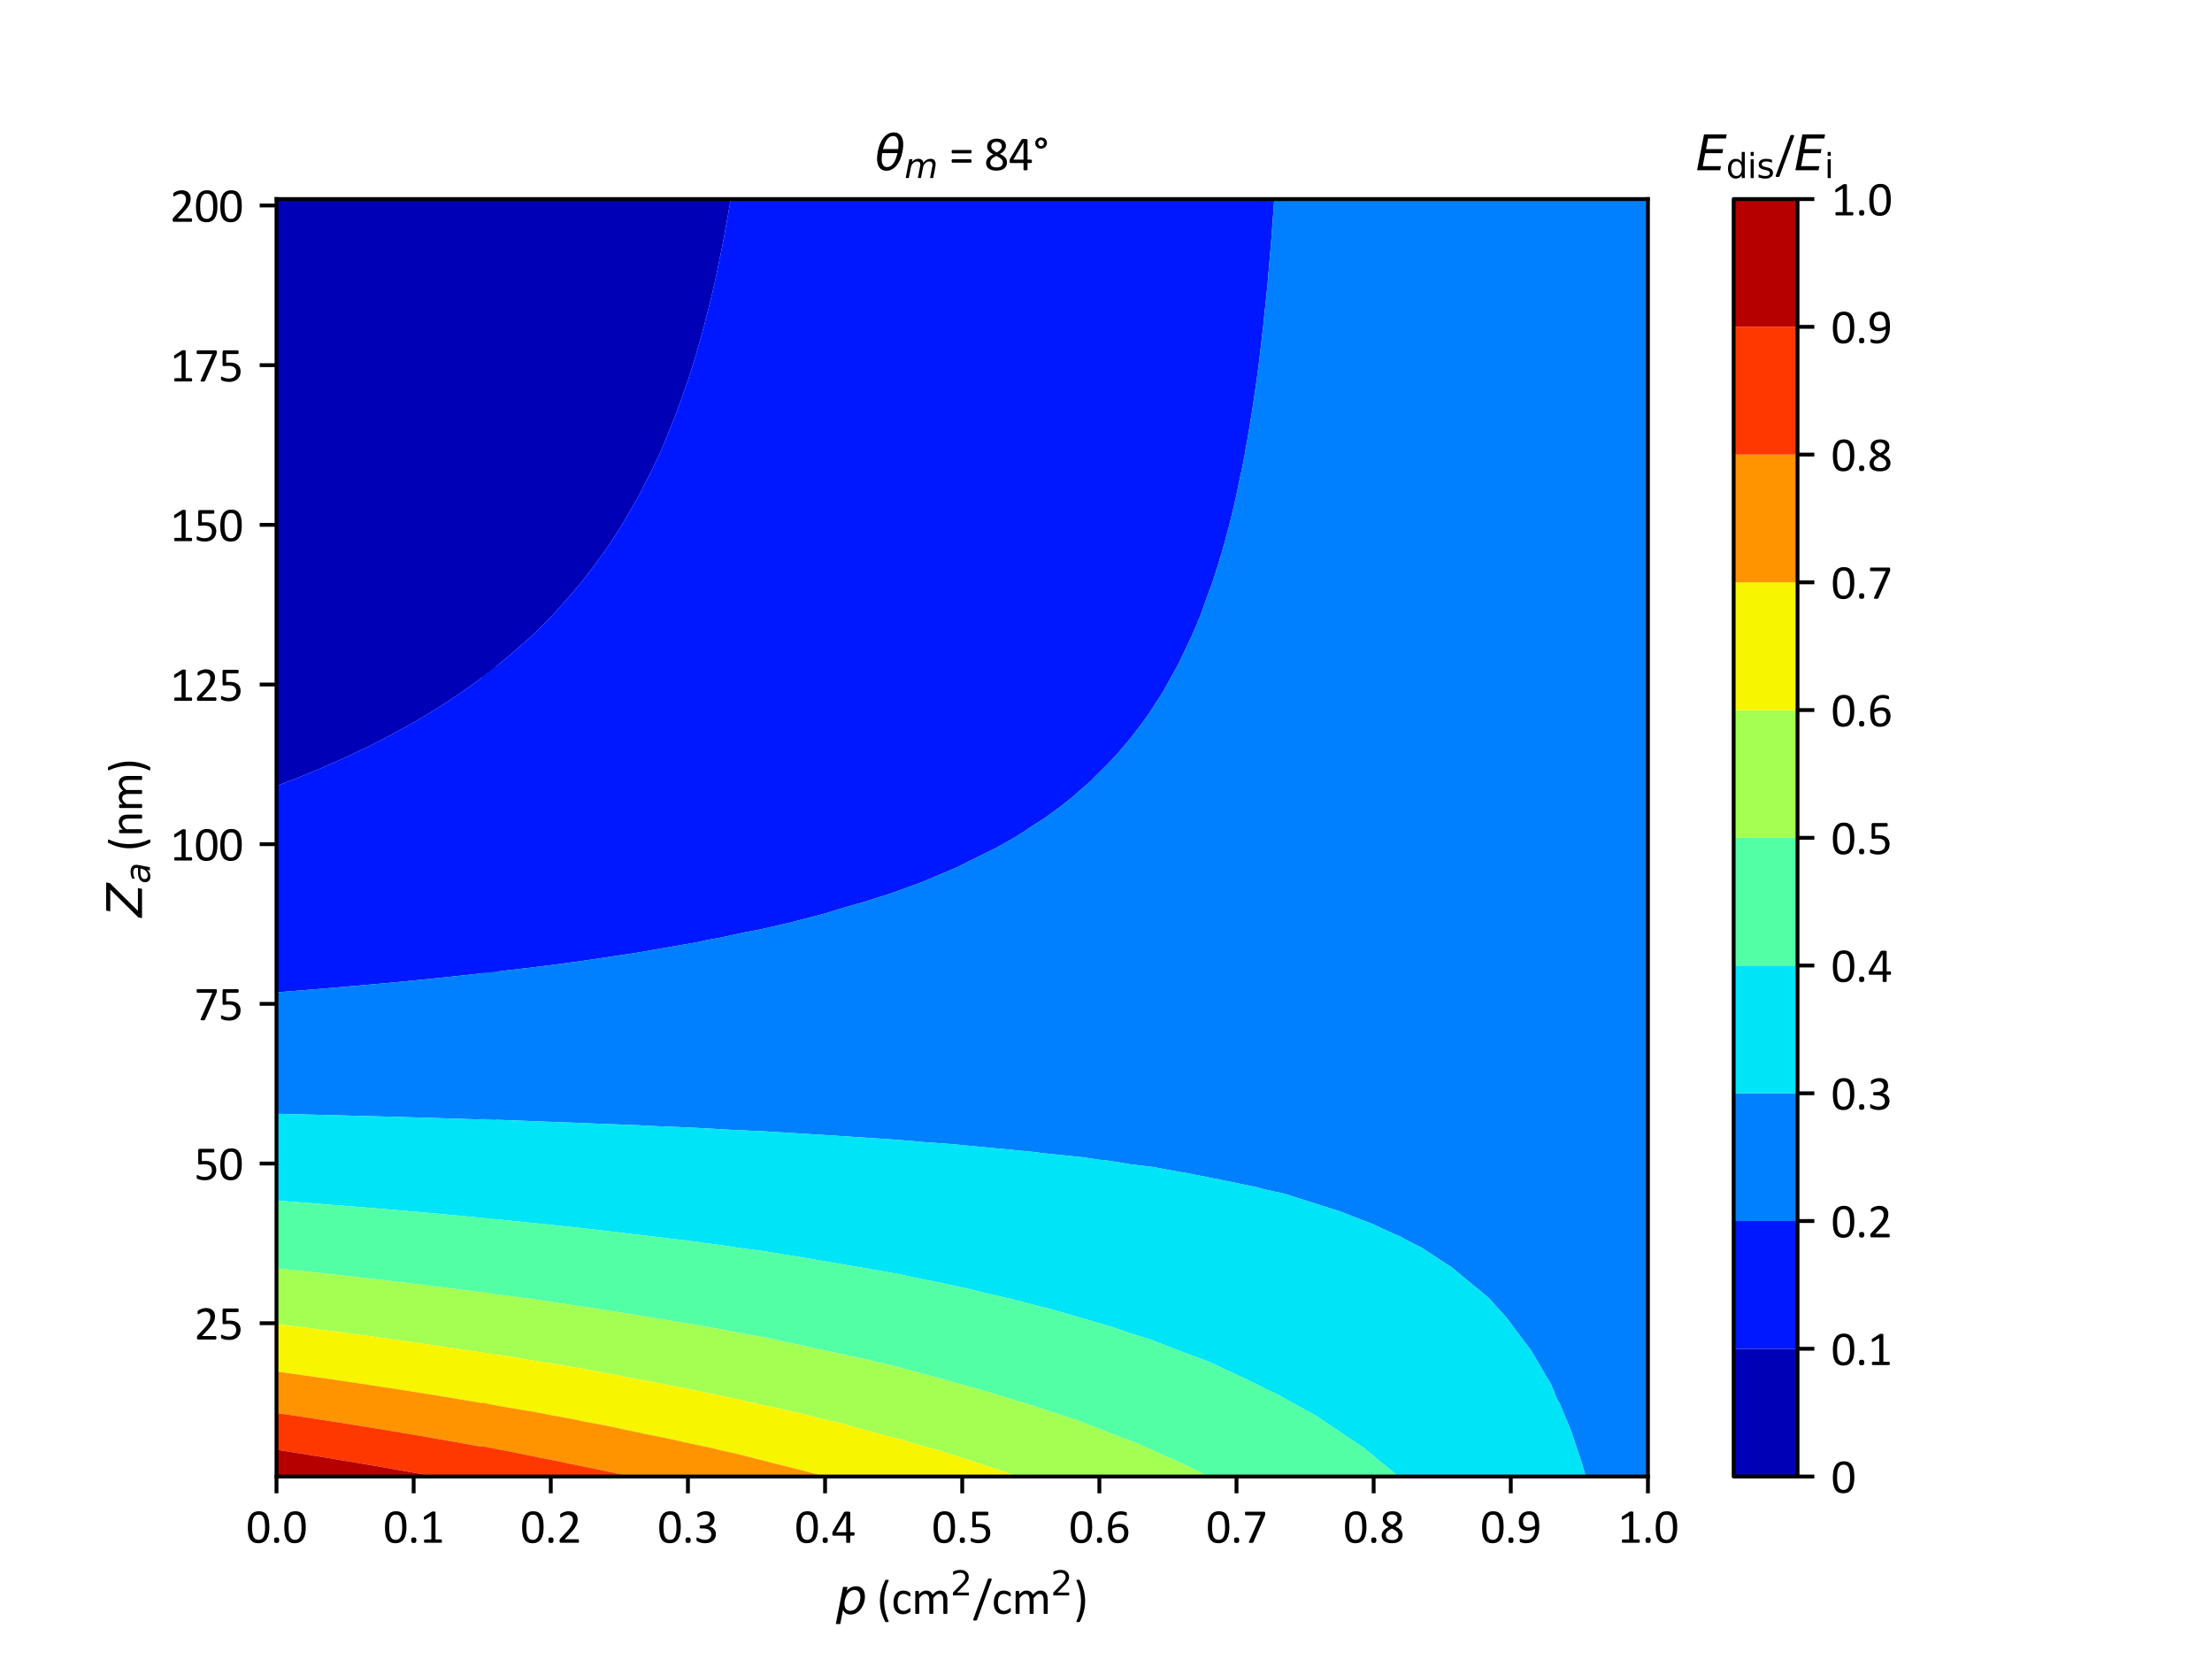 <?xml version="1.0" encoding="utf-8" standalone="no"?>
<!DOCTYPE svg PUBLIC "-//W3C//DTD SVG 1.1//EN"
  "http://www.w3.org/Graphics/SVG/1.1/DTD/svg11.dtd">
<svg xmlns:xlink="http://www.w3.org/1999/xlink" width="460.8pt" height="345.6pt" viewBox="0 0 460.8 345.6" xmlns="http://www.w3.org/2000/svg" version="1.1">
 <defs>
  <style type="text/css">*{stroke-linejoin: round; stroke-linecap: butt}</style>
 </defs>
 <g id="figure_1">
  <g id="patch_1">
   <path d="M 0 345.6 
L 460.8 345.6 
L 460.8 0 
L 0 0 
z
" style="fill: #ffffff"/>
  </g>
  <g id="axes_1">
   <g id="patch_2">
    <path d="M 57.6 307.584 
L 343.296 307.584 
L 343.296 41.472 
L 57.6 41.472 
z
" style="fill: #ffffff"/>
   </g>
   <g id="PathCollection_1">
    <path d="M 57.629 163.711 
L 57.799 163.652 
L 58.603 163.35 
L 59.937 162.835 
L 60.323 162.689 
L 61.085 162.394 
L 61.194 162.352 
L 61.593 162.197 
L 62.76 161.729 
L 64.011 161.222 
L 64.685 160.945 
L 64.859 160.872 
L 66.303 160.268 
L 66.35 160.248 
L 67.151 159.902 
L 67.433 159.778 
L 68.871 159.153 
L 69.645 158.809 
L 69.965 158.669 
L 71.251 158.095 
L 71.403 158.029 
L 71.698 157.896 
L 72.771 157.395 
L 72.98 157.295 
L 73.914 156.858 
L 75.133 156.273 
L 75.566 156.068 
L 76.33 155.7 
L 76.413 155.661 
L 76.654 155.544 
L 77.854 154.947 
L 78.026 154.861 
L 78.602 154.57 
L 79.803 153.953 
L 80.492 153.595 
L 81.352 153.137 
L 81.683 152.956 
L 82.273 152.64 
L 83.099 152.188 
L 83.793 151.814 
L 84.828 151.243 
L 85.033 151.126 
L 85.083 151.097 
L 86.214 150.447 
L 87.211 149.863 
L 87.779 149.535 
L 88.509 149.104 
L 88.618 149.041 
L 88.87 148.891 
L 89.966 148.224 
L 90.092 148.147 
L 90.464 147.917 
L 91.769 147.098 
L 92.014 146.943 
L 93.352 146.071 
L 93.998 145.642 
L 94.353 145.409 
L 95.582 144.59 
L 95.688 144.517 
L 95.787 144.448 
L 97.051 143.566 
L 97.5 143.247 
L 97.995 142.9 
L 98.923 142.238 
L 99.433 141.865 
L 100.245 141.264 
L 101.101 140.617 
L 101.531 140.29 
L 102.534 139.505 
L 103.133 139.028 
L 103.34 138.858 
L 103.34 137.938 
L 103.34 134.611 
L 103.34 131.285 
L 103.34 127.958 
L 103.34 124.632 
L 103.34 121.306 
L 103.34 117.979 
L 103.34 114.653 
L 103.34 111.326 
L 103.34 108 
L 103.34 104.674 
L 103.34 101.347 
L 103.34 98.021 
L 103.34 94.694 
L 103.34 91.368 
L 103.34 88.042 
L 103.34 84.715 
L 103.34 81.389 
L 103.34 78.062 
L 103.34 74.736 
L 103.34 71.41 
L 103.34 68.083 
L 103.34 64.757 
L 103.34 61.43 
L 103.34 58.104 
L 103.34 54.778 
L 103.34 51.451 
L 103.34 48.125 
L 103.34 44.798 
L 103.34 41.472 
L 101.816 41.472 
L 100.293 41.472 
L 98.769 41.472 
L 97.245 41.472 
L 95.721 41.472 
L 94.198 41.472 
L 92.674 41.472 
L 91.15 41.472 
L 89.627 41.472 
L 88.103 41.472 
L 86.579 41.472 
L 85.055 41.472 
L 83.532 41.472 
L 82.008 41.472 
L 80.484 41.472 
L 78.961 41.472 
L 77.437 41.472 
L 75.913 41.472 
L 74.389 41.472 
L 72.866 41.472 
L 71.342 41.472 
L 69.818 41.472 
L 68.295 41.472 
L 66.771 41.472 
L 65.247 41.472 
L 63.723 41.472 
L 62.2 41.472 
L 60.676 41.472 
L 59.152 41.472 
L 57.629 41.472 
L 57.629 44.798 
L 57.629 48.125 
L 57.629 51.451 
L 57.629 54.778 
L 57.629 58.104 
L 57.629 61.43 
L 57.629 64.757 
L 57.629 68.083 
L 57.629 71.41 
L 57.629 74.736 
L 57.629 78.062 
L 57.629 81.389 
L 57.629 84.715 
L 57.629 88.042 
L 57.629 91.368 
L 57.629 94.694 
L 57.629 98.021 
L 57.629 101.347 
L 57.629 104.674 
L 57.629 108 
L 57.629 111.326 
L 57.629 114.653 
L 57.629 117.979 
L 57.629 121.306 
L 57.629 124.632 
L 57.629 127.958 
L 57.629 131.285 
L 57.629 134.611 
L 57.629 137.938 
L 57.629 141.264 
L 57.629 144.59 
L 57.629 147.917 
L 57.629 151.243 
L 57.629 154.57 
L 57.629 157.896 
L 57.629 161.222 
" clip-path="url(#p220a575900)" style="fill: #0000b6"/>
   </g>
   <g id="PathCollection_2">
    <path d="M 103.34 138.858 
L 103.133 139.028 
L 102.534 139.505 
L 101.531 140.29 
L 101.101 140.617 
L 100.245 141.264 
L 99.433 141.865 
L 98.923 142.238 
L 97.995 142.9 
L 97.5 143.247 
L 97.051 143.566 
L 95.787 144.448 
L 95.688 144.517 
L 95.582 144.59 
L 94.353 145.409 
L 93.998 145.642 
L 93.352 146.071 
L 92.014 146.943 
L 91.769 147.098 
L 90.464 147.917 
L 90.092 148.147 
L 89.966 148.224 
L 88.87 148.891 
L 88.618 149.041 
L 88.509 149.104 
L 87.779 149.535 
L 87.211 149.863 
L 86.214 150.447 
L 85.083 151.097 
L 85.033 151.126 
L 84.828 151.243 
L 83.793 151.814 
L 83.099 152.188 
L 82.273 152.64 
L 81.683 152.956 
L 81.352 153.137 
L 80.492 153.595 
L 79.803 153.953 
L 78.602 154.57 
L 78.026 154.861 
L 77.854 154.947 
L 76.654 155.544 
L 76.413 155.661 
L 76.33 155.7 
L 75.566 156.068 
L 75.133 156.273 
L 73.914 156.858 
L 72.98 157.295 
L 72.771 157.395 
L 71.698 157.896 
L 71.403 158.029 
L 71.251 158.095 
L 69.965 158.669 
L 69.645 158.809 
L 68.871 159.153 
L 67.433 159.778 
L 67.151 159.902 
L 66.35 160.248 
L 66.303 160.268 
L 64.859 160.872 
L 64.685 160.945 
L 64.011 161.222 
L 62.76 161.729 
L 61.593 162.197 
L 61.194 162.352 
L 61.085 162.394 
L 60.323 162.689 
L 59.937 162.835 
L 58.603 163.35 
L 57.799 163.652 
L 57.629 163.711 
L 57.629 164.549 
L 57.629 167.875 
L 57.629 171.202 
L 57.629 174.528 
L 57.629 177.854 
L 57.629 181.181 
L 57.629 184.507 
L 57.629 187.834 
L 57.629 191.16 
L 57.629 194.486 
L 57.629 197.813 
L 57.629 201.139 
L 57.629 204.466 
L 57.629 206.706 
L 58.051 206.691 
L 58.136 206.684 
L 60.098 206.531 
L 60.287 206.515 
L 61.053 206.455 
L 61.298 206.434 
L 63.039 206.297 
L 63.382 206.267 
L 64.055 206.214 
L 64.463 206.178 
L 65.977 206.058 
L 66.477 206.014 
L 67.056 205.968 
L 67.63 205.917 
L 68.912 205.814 
L 69.574 205.755 
L 70.056 205.716 
L 70.8 205.65 
L 71.846 205.565 
L 72.671 205.49 
L 73.054 205.459 
L 73.972 205.376 
L 74.776 205.31 
L 75.77 205.22 
L 76.052 205.197 
L 77.148 205.096 
L 77.705 205.05 
L 78.87 204.943 
L 79.048 204.928 
L 80.327 204.81 
L 80.63 204.785 
L 81.971 204.66 
L 82.044 204.654 
L 83.508 204.517 
L 83.553 204.513 
L 84.055 204.466 
L 85.037 204.369 
L 85.074 204.365 
L 86.471 204.229 
L 86.699 204.204 
L 88.028 204.072 
L 88.181 204.056 
L 89.384 203.936 
L 89.894 203.881 
L 91.018 203.768 
L 91.288 203.739 
L 92.295 203.638 
L 93.094 203.549 
L 94.006 203.457 
L 94.397 203.414 
L 95.202 203.332 
L 96.297 203.21 
L 96.993 203.138 
L 97.508 203.081 
L 98.106 203.019 
L 99.504 202.861 
L 99.979 202.812 
L 100.62 202.739 
L 101.007 202.699 
L 102.715 202.504 
L 102.963 202.478 
L 103.34 202.418 
L 103.34 201.139 
L 103.34 197.813 
L 103.34 194.486 
L 103.34 191.16 
L 103.34 187.834 
L 103.34 184.507 
L 103.34 181.181 
L 103.34 177.854 
L 103.34 174.528 
L 103.34 171.202 
L 103.34 167.875 
L 103.34 164.549 
L 103.34 161.222 
L 103.34 157.896 
L 103.34 154.57 
L 103.34 151.243 
L 103.34 147.917 
L 103.34 144.59 
L 103.34 141.264 
" clip-path="url(#p220a575900)" style="fill: #0018ff"/>
   </g>
   <g id="PathCollection_3">
    <path d="M 103.34 202.418 
L 102.963 202.478 
L 102.715 202.504 
L 101.007 202.699 
L 100.62 202.739 
L 99.979 202.812 
L 99.504 202.861 
L 98.106 203.019 
L 97.508 203.081 
L 96.993 203.138 
L 96.297 203.21 
L 95.202 203.332 
L 94.397 203.414 
L 94.006 203.457 
L 93.094 203.549 
L 92.295 203.638 
L 91.288 203.739 
L 91.018 203.768 
L 89.894 203.881 
L 89.384 203.936 
L 88.181 204.056 
L 88.028 204.072 
L 86.699 204.204 
L 86.471 204.229 
L 85.074 204.365 
L 85.037 204.369 
L 84.055 204.466 
L 83.553 204.513 
L 83.508 204.517 
L 82.044 204.654 
L 81.971 204.66 
L 80.63 204.785 
L 80.327 204.81 
L 79.048 204.928 
L 78.87 204.943 
L 77.705 205.05 
L 77.148 205.096 
L 76.052 205.197 
L 75.77 205.22 
L 74.776 205.31 
L 73.972 205.376 
L 73.054 205.459 
L 72.671 205.49 
L 71.846 205.565 
L 70.8 205.65 
L 70.056 205.716 
L 69.574 205.755 
L 68.912 205.814 
L 67.63 205.917 
L 67.056 205.968 
L 66.477 206.014 
L 65.977 206.058 
L 64.463 206.178 
L 64.055 206.214 
L 63.382 206.267 
L 63.039 206.297 
L 61.298 206.434 
L 61.053 206.455 
L 60.287 206.515 
L 60.098 206.531 
L 58.136 206.684 
L 58.051 206.691 
L 57.629 206.706 
L 57.629 207.792 
L 57.629 211.118 
L 57.629 214.445 
L 57.629 217.771 
L 57.629 221.098 
L 57.629 224.424 
L 57.629 227.75 
L 57.629 231.077 
L 57.629 232.02 
L 57.81 232.033 
L 58.706 232.051 
L 59.61 232.077 
L 60.483 232.094 
L 60.871 232.105 
L 61.721 232.123 
L 62.692 232.151 
L 63.516 232.168 
L 63.933 232.18 
L 64.734 232.196 
L 65.774 232.227 
L 66.55 232.243 
L 66.995 232.256 
L 67.747 232.272 
L 68.857 232.305 
L 69.582 232.32 
L 70.057 232.334 
L 70.759 232.349 
L 71.941 232.384 
L 72.615 232.399 
L 73.119 232.414 
L 73.771 232.428 
L 75.026 232.466 
L 75.647 232.479 
L 76.182 232.496 
L 76.781 232.509 
L 78.111 232.549 
L 78.679 232.562 
L 79.246 232.579 
L 79.791 232.591 
L 81.198 232.635 
L 81.71 232.646 
L 82.309 232.665 
L 82.799 232.676 
L 84.286 232.723 
L 84.741 232.733 
L 85.373 232.753 
L 85.807 232.763 
L 87.374 232.813 
L 87.772 232.822 
L 88.438 232.843 
L 88.814 232.852 
L 90.464 232.905 
L 90.802 232.913 
L 91.503 232.935 
L 91.819 232.943 
L 93.555 233 
L 93.832 233.006 
L 94.568 233.03 
L 94.824 233.036 
L 96.647 233.097 
L 96.861 233.102 
L 97.634 233.127 
L 97.827 233.132 
L 99.74 233.196 
L 99.89 233.2 
L 100.7 233.227 
L 100.83 233.23 
L 102.834 233.298 
L 102.918 233.3 
L 103.34 233.298 
L 103.34 231.077 
L 103.34 227.75 
L 103.34 224.424 
L 103.34 221.098 
L 103.34 217.771 
L 103.34 214.445 
L 103.34 211.118 
L 103.34 207.792 
L 103.34 204.466 
" clip-path="url(#p220a575900)" style="fill: #0080ff"/>
   </g>
   <g id="PathCollection_4">
    <path d="M 103.34 233.298 
L 102.918 233.3 
L 102.834 233.298 
L 100.83 233.23 
L 100.7 233.227 
L 99.89 233.2 
L 99.74 233.196 
L 97.827 233.132 
L 97.634 233.127 
L 96.861 233.102 
L 96.647 233.097 
L 94.824 233.036 
L 94.568 233.03 
L 93.832 233.006 
L 93.555 233 
L 91.819 232.943 
L 91.503 232.935 
L 90.802 232.913 
L 90.464 232.905 
L 88.814 232.852 
L 88.438 232.843 
L 87.772 232.822 
L 87.374 232.813 
L 85.807 232.763 
L 85.373 232.753 
L 84.741 232.733 
L 84.286 232.723 
L 82.799 232.676 
L 82.309 232.665 
L 81.71 232.646 
L 81.198 232.635 
L 79.791 232.591 
L 79.246 232.579 
L 78.679 232.562 
L 78.111 232.549 
L 76.781 232.509 
L 76.182 232.496 
L 75.647 232.479 
L 75.026 232.466 
L 73.771 232.428 
L 73.119 232.414 
L 72.615 232.399 
L 71.941 232.384 
L 70.759 232.349 
L 70.057 232.334 
L 69.582 232.32 
L 68.857 232.305 
L 67.747 232.272 
L 66.995 232.256 
L 66.55 232.243 
L 65.774 232.227 
L 64.734 232.196 
L 63.933 232.18 
L 63.516 232.168 
L 62.692 232.151 
L 61.721 232.123 
L 60.871 232.105 
L 60.483 232.094 
L 59.61 232.077 
L 58.706 232.051 
L 57.81 232.033 
L 57.629 232.02 
L 57.629 234.403 
L 57.629 237.73 
L 57.629 241.056 
L 57.629 244.382 
L 57.629 247.709 
L 57.629 250.097 
L 57.803 250.116 
L 58.765 250.19 
L 59.516 250.242 
L 60.541 250.322 
L 60.808 250.34 
L 61.921 250.427 
L 62.461 250.465 
L 63.633 250.557 
L 63.812 250.57 
L 65.08 250.67 
L 65.404 250.693 
L 66.726 250.798 
L 66.815 250.804 
L 68.241 250.918 
L 68.345 250.925 
L 69.714 251.035 
L 69.817 251.043 
L 69.82 251.043 
L 71.286 251.157 
L 71.403 251.168 
L 72.82 251.279 
L 72.913 251.287 
L 74.227 251.39 
L 74.566 251.42 
L 75.821 251.519 
L 76.008 251.536 
L 77.165 251.628 
L 77.731 251.678 
L 78.822 251.766 
L 79.104 251.791 
L 80.101 251.871 
L 80.9 251.943 
L 81.822 252.017 
L 82.201 252.052 
L 83.035 252.12 
L 84.072 252.214 
L 84.82 252.275 
L 85.299 252.319 
L 85.966 252.374 
L 87.246 252.492 
L 87.817 252.539 
L 88.398 252.593 
L 88.894 252.634 
L 90.424 252.776 
L 90.814 252.809 
L 91.499 252.873 
L 91.82 252.9 
L 93.605 253.068 
L 93.809 253.086 
L 94.601 253.161 
L 94.742 253.173 
L 96.79 253.368 
L 96.802 253.369 
L 96.995 253.387 
L 97.581 253.442 
L 97.772 253.46 
L 99.578 253.63 
L 100.526 253.724 
L 101.179 253.786 
L 102.332 253.895 
L 103.164 253.978 
L 103.34 253.989 
L 103.34 251.035 
L 103.34 247.709 
L 103.34 244.382 
L 103.34 241.056 
L 103.34 237.73 
L 103.34 234.403 
" clip-path="url(#p220a575900)" style="fill: #00e4f8"/>
   </g>
   <g id="PathCollection_5">
    <path d="M 103.34 253.989 
L 103.164 253.978 
L 102.332 253.895 
L 101.179 253.786 
L 100.526 253.724 
L 99.578 253.63 
L 97.772 253.46 
L 97.581 253.442 
L 96.995 253.387 
L 96.802 253.369 
L 96.79 253.368 
L 94.742 253.173 
L 94.601 253.161 
L 93.809 253.086 
L 93.605 253.068 
L 91.82 252.9 
L 91.499 252.873 
L 90.814 252.809 
L 90.424 252.776 
L 88.894 252.634 
L 88.398 252.593 
L 87.817 252.539 
L 87.246 252.492 
L 85.966 252.374 
L 85.299 252.319 
L 84.82 252.275 
L 84.072 252.214 
L 83.035 252.12 
L 82.201 252.052 
L 81.822 252.017 
L 80.9 251.943 
L 80.101 251.871 
L 79.104 251.791 
L 78.822 251.766 
L 77.731 251.678 
L 77.165 251.628 
L 76.008 251.536 
L 75.821 251.519 
L 74.566 251.42 
L 74.227 251.39 
L 72.913 251.287 
L 72.82 251.279 
L 71.403 251.168 
L 71.286 251.157 
L 69.82 251.043 
L 69.817 251.043 
L 69.714 251.035 
L 68.345 250.925 
L 68.241 250.918 
L 66.815 250.804 
L 66.726 250.798 
L 65.404 250.693 
L 65.08 250.67 
L 63.812 250.57 
L 63.633 250.557 
L 62.461 250.465 
L 61.921 250.427 
L 60.808 250.34 
L 60.541 250.322 
L 59.516 250.242 
L 58.765 250.19 
L 57.803 250.116 
L 57.629 250.097 
L 57.629 251.035 
L 57.629 254.362 
L 57.629 257.688 
L 57.629 261.014 
L 57.629 264.225 
L 57.65 264.228 
L 58.716 264.341 
L 59.133 264.383 
L 59.174 264.388 
L 60.638 264.538 
L 60.715 264.547 
L 62.043 264.684 
L 62.374 264.721 
L 63.627 264.851 
L 63.824 264.873 
L 64.95 264.99 
L 65.577 265.061 
L 66.613 265.17 
L 66.935 265.207 
L 67.854 265.304 
L 68.784 265.41 
L 69.599 265.496 
L 70.047 265.548 
L 70.755 265.623 
L 71.995 265.767 
L 72.583 265.83 
L 73.161 265.897 
L 73.652 265.95 
L 75.21 266.132 
L 75.566 266.17 
L 76.276 266.254 
L 76.547 266.283 
L 78.428 266.506 
L 78.547 266.519 
L 79.393 266.619 
L 79.438 266.624 
L 80.015 266.693 
L 81.385 266.853 
L 82.046 266.932 
L 82.82 267.024 
L 84.079 267.172 
L 84.446 267.215 
L 86.335 267.447 
L 86.766 267.498 
L 86.891 267.513 
L 88.136 267.667 
L 89.449 267.828 
L 89.861 267.88 
L 91.769 268.115 
L 92.128 268.161 
L 93.399 268.323 
L 94.195 268.422 
L 94.8 268.501 
L 95.887 268.641 
L 96.749 268.75 
L 96.821 268.76 
L 97.649 268.865 
L 97.804 268.886 
L 99.627 269.119 
L 99.945 269.163 
L 100.623 269.25 
L 101.044 269.309 
L 102.502 269.497 
L 103.071 269.577 
L 103.34 269.602 
L 103.34 267.667 
L 103.34 264.341 
L 103.34 261.014 
L 103.34 257.688 
L 103.34 254.362 
" clip-path="url(#p220a575900)" style="fill: #53ffa4"/>
   </g>
   <g id="PathCollection_6">
    <path d="M 103.34 269.602 
L 103.071 269.577 
L 102.502 269.497 
L 101.044 269.309 
L 100.623 269.25 
L 99.945 269.163 
L 99.627 269.119 
L 97.804 268.886 
L 97.649 268.865 
L 96.821 268.76 
L 96.749 268.75 
L 95.887 268.641 
L 94.8 268.501 
L 94.195 268.422 
L 93.399 268.323 
L 92.128 268.161 
L 91.769 268.115 
L 89.861 267.88 
L 89.449 267.828 
L 88.136 267.667 
L 86.891 267.513 
L 86.766 267.498 
L 86.335 267.447 
L 84.446 267.215 
L 84.079 267.172 
L 82.82 267.024 
L 82.046 266.932 
L 81.385 266.853 
L 80.015 266.693 
L 79.438 266.624 
L 79.393 266.619 
L 78.547 266.519 
L 78.428 266.506 
L 76.547 266.283 
L 76.276 266.254 
L 75.566 266.17 
L 75.21 266.132 
L 73.652 265.95 
L 73.161 265.897 
L 72.583 265.83 
L 71.995 265.767 
L 70.755 265.623 
L 70.047 265.548 
L 69.599 265.496 
L 68.784 265.41 
L 67.854 265.304 
L 66.935 265.207 
L 66.613 265.17 
L 65.577 265.061 
L 64.95 264.99 
L 63.824 264.873 
L 63.627 264.851 
L 62.374 264.721 
L 62.043 264.684 
L 60.715 264.547 
L 60.638 264.538 
L 59.174 264.388 
L 59.133 264.383 
L 58.716 264.341 
L 57.65 264.228 
L 57.629 264.225 
L 57.629 264.341 
L 57.629 267.667 
L 57.629 270.994 
L 57.629 274.32 
L 57.629 275.818 
L 57.965 275.872 
L 58.363 275.923 
L 59.859 276.104 
L 60.397 276.174 
L 60.943 276.24 
L 61.594 276.325 
L 62.741 276.465 
L 63.519 276.567 
L 63.919 276.616 
L 64.83 276.736 
L 65.619 276.834 
L 66.642 276.969 
L 66.893 277.001 
L 68.07 277.157 
L 68.494 277.21 
L 69.768 277.381 
L 69.866 277.393 
L 71.315 277.588 
L 71.366 277.594 
L 71.751 277.646 
L 72.839 277.789 
L 72.894 277.796 
L 74.24 277.973 
L 74.559 278.018 
L 75.811 278.183 
L 76.021 278.213 
L 77.111 278.357 
L 77.808 278.456 
L 78.782 278.586 
L 79.149 278.639 
L 79.979 278.75 
L 81.061 278.905 
L 81.751 278.999 
L 82.279 279.075 
L 82.842 279.151 
L 84.319 279.366 
L 84.719 279.42 
L 85.411 279.521 
L 85.702 279.561 
L 87.583 279.837 
L 87.684 279.851 
L 88.545 279.978 
L 88.558 279.98 
L 88.681 279.999 
L 90.425 280.251 
L 91.556 280.42 
L 92.161 280.509 
L 93.044 280.638 
L 95.26 280.973 
L 95.656 281.032 
L 95.814 281.056 
L 95.925 281.073 
L 98.266 281.427 
L 99.481 281.616 
L 100.271 281.737 
L 100.867 281.831 
L 101.603 281.947 
L 102.809 282.132 
L 102.933 282.153 
L 103.34 282.201 
L 103.34 280.973 
L 103.34 277.646 
L 103.34 274.32 
L 103.34 270.994 
" clip-path="url(#p220a575900)" style="fill: #a4ff53"/>
   </g>
   <g id="PathCollection_7">
    <path d="M 103.34 282.201 
L 102.933 282.153 
L 102.809 282.132 
L 101.603 281.947 
L 100.867 281.831 
L 100.271 281.737 
L 99.481 281.616 
L 98.266 281.427 
L 95.925 281.073 
L 95.814 281.056 
L 95.656 281.032 
L 95.26 280.973 
L 93.044 280.638 
L 92.161 280.509 
L 91.556 280.42 
L 90.425 280.251 
L 88.681 279.999 
L 88.558 279.98 
L 88.545 279.978 
L 87.684 279.851 
L 87.583 279.837 
L 85.702 279.561 
L 85.411 279.521 
L 84.719 279.42 
L 84.319 279.366 
L 82.842 279.151 
L 82.279 279.075 
L 81.751 278.999 
L 81.061 278.905 
L 79.979 278.75 
L 79.149 278.639 
L 78.782 278.586 
L 77.808 278.456 
L 77.111 278.357 
L 76.021 278.213 
L 75.811 278.183 
L 74.559 278.018 
L 74.24 277.973 
L 72.894 277.796 
L 72.839 277.789 
L 71.751 277.646 
L 71.366 277.594 
L 71.315 277.588 
L 69.866 277.393 
L 69.768 277.381 
L 68.494 277.21 
L 68.07 277.157 
L 66.893 277.001 
L 66.642 276.969 
L 65.619 276.834 
L 64.83 276.736 
L 63.919 276.616 
L 63.519 276.567 
L 62.741 276.465 
L 61.594 276.325 
L 60.943 276.24 
L 60.397 276.174 
L 59.859 276.104 
L 58.363 275.923 
L 57.965 275.872 
L 57.629 275.818 
L 57.629 277.646 
L 57.629 280.973 
L 57.629 284.299 
L 57.629 285.703 
L 57.904 285.753 
L 58.453 285.826 
L 59.949 286.039 
L 60.336 286.091 
L 61.035 286.191 
L 61.316 286.229 
L 63.208 286.5 
L 63.303 286.513 
L 64.167 286.638 
L 64.175 286.639 
L 64.258 286.651 
L 66.045 286.905 
L 66.558 286.977 
L 67.774 287.155 
L 68.673 287.284 
L 70.994 287.626 
L 71.263 287.665 
L 71.294 287.669 
L 71.409 287.687 
L 71.489 287.699 
L 73.914 288.055 
L 75.056 288.228 
L 75.851 288.349 
L 76.526 288.449 
L 77.512 288.6 
L 78.45 288.74 
L 78.544 288.755 
L 79.354 288.876 
L 79.548 288.907 
L 81.3 289.172 
L 81.682 289.233 
L 82.316 289.329 
L 82.826 289.411 
L 84.145 289.613 
L 84.822 289.722 
L 85.275 289.792 
L 86.11 289.928 
L 86.986 290.063 
L 87.965 290.224 
L 88.233 290.265 
L 89.4 290.457 
L 89.823 290.523 
L 91.109 290.737 
L 91.189 290.749 
L 92.405 290.952 
L 92.656 290.992 
L 92.696 290.999 
L 94.144 291.234 
L 94.255 291.253 
L 95.491 291.454 
L 95.991 291.54 
L 97.099 291.722 
L 97.401 291.775 
L 98.322 291.927 
L 99.293 292.096 
L 100.052 292.222 
L 100.55 292.31 
L 101.149 292.41 
L 102.602 292.667 
L 103.002 292.734 
L 103.34 292.781 
L 103.34 290.952 
L 103.34 287.626 
L 103.34 284.299 
" clip-path="url(#p220a575900)" style="fill: #f8f500"/>
   </g>
   <g id="PathCollection_8">
    <path d="M 103.34 292.781 
L 103.002 292.734 
L 102.602 292.667 
L 101.149 292.41 
L 100.55 292.31 
L 100.052 292.222 
L 99.293 292.096 
L 98.322 291.927 
L 97.401 291.775 
L 97.099 291.722 
L 95.991 291.54 
L 95.491 291.454 
L 94.255 291.253 
L 94.144 291.234 
L 92.696 290.999 
L 92.656 290.992 
L 92.405 290.952 
L 91.189 290.749 
L 91.109 290.737 
L 89.823 290.523 
L 89.4 290.457 
L 88.233 290.265 
L 87.965 290.224 
L 86.986 290.063 
L 86.11 289.928 
L 85.275 289.792 
L 84.822 289.722 
L 84.145 289.613 
L 82.826 289.411 
L 82.316 289.329 
L 81.682 289.233 
L 81.3 289.172 
L 79.548 288.907 
L 79.354 288.876 
L 78.544 288.755 
L 78.45 288.74 
L 77.512 288.6 
L 76.526 288.449 
L 75.851 288.349 
L 75.056 288.228 
L 73.914 288.055 
L 71.489 287.699 
L 71.409 287.687 
L 71.294 287.669 
L 71.263 287.665 
L 70.994 287.626 
L 68.673 287.284 
L 67.774 287.155 
L 66.558 286.977 
L 66.045 286.905 
L 64.258 286.651 
L 64.175 286.639 
L 64.167 286.638 
L 63.303 286.513 
L 63.208 286.5 
L 61.316 286.229 
L 61.035 286.191 
L 60.336 286.091 
L 59.949 286.039 
L 58.453 285.826 
L 57.904 285.753 
L 57.629 285.703 
L 57.629 287.626 
L 57.629 290.952 
L 57.629 294.278 
L 57.629 294.346 
L 57.662 294.352 
L 58.873 294.531 
L 59.544 294.633 
L 61.035 294.854 
L 61.486 294.923 
L 63.203 295.186 
L 63.639 295.253 
L 64.155 295.33 
L 64.209 295.339 
L 66.151 295.632 
L 66.404 295.672 
L 67.117 295.781 
L 67.486 295.84 
L 68.997 296.07 
L 69.544 296.158 
L 70.077 296.24 
L 70.768 296.352 
L 71.84 296.517 
L 72.686 296.655 
L 73.036 296.71 
L 74.056 296.877 
L 74.678 296.974 
L 75.829 297.163 
L 75.992 297.189 
L 77.349 297.414 
L 77.513 297.439 
L 78.504 297.605 
L 78.947 297.676 
L 78.975 297.681 
L 80.348 297.903 
L 80.644 297.954 
L 81.903 298.159 
L 82.12 298.196 
L 83.181 298.37 
L 83.942 298.501 
L 84.857 298.652 
L 85.268 298.723 
L 86.01 298.846 
L 87.247 299.062 
L 87.808 299.156 
L 88.417 299.263 
L 88.835 299.333 
L 90.558 299.638 
L 90.758 299.672 
L 91.57 299.816 
L 91.654 299.831 
L 92.36 299.957 
L 93.526 300.161 
L 94.525 300.34 
L 95.199 300.459 
L 96.073 300.613 
L 97.826 300.931 
L 98.613 301.072 
L 99.005 301.144 
L 100.747 301.46 
L 101.149 301.535 
L 102.83 301.848 
L 102.913 301.863 
L 103.34 301.926 
L 103.34 300.931 
L 103.34 297.605 
L 103.34 294.278 
" clip-path="url(#p220a575900)" style="fill: #ff9400"/>
   </g>
   <g id="PathCollection_9">
    <path d="M 103.34 301.926 
L 102.913 301.863 
L 102.83 301.848 
L 101.149 301.535 
L 100.747 301.46 
L 99.005 301.144 
L 98.613 301.072 
L 97.826 300.931 
L 96.073 300.613 
L 95.199 300.459 
L 94.525 300.34 
L 93.526 300.161 
L 92.36 299.957 
L 91.654 299.831 
L 91.57 299.816 
L 90.758 299.672 
L 90.558 299.638 
L 88.835 299.333 
L 88.417 299.263 
L 87.808 299.156 
L 87.247 299.062 
L 86.01 298.846 
L 85.268 298.723 
L 84.857 298.652 
L 83.942 298.501 
L 83.181 298.37 
L 82.12 298.196 
L 81.903 298.159 
L 80.644 297.954 
L 80.348 297.903 
L 78.975 297.681 
L 78.947 297.676 
L 78.504 297.605 
L 77.513 297.439 
L 77.349 297.414 
L 75.992 297.189 
L 75.829 297.163 
L 74.678 296.974 
L 74.056 296.877 
L 73.036 296.71 
L 72.686 296.655 
L 71.84 296.517 
L 70.768 296.352 
L 70.077 296.24 
L 69.544 296.158 
L 68.997 296.07 
L 67.486 295.84 
L 67.117 295.781 
L 66.404 295.672 
L 66.151 295.632 
L 64.209 295.339 
L 64.155 295.33 
L 63.639 295.253 
L 63.203 295.186 
L 61.486 294.923 
L 61.035 294.854 
L 59.544 294.633 
L 58.873 294.531 
L 57.662 294.352 
L 57.629 294.346 
L 57.629 297.605 
L 57.629 300.931 
L 57.629 301.994 
L 58.043 302.074 
L 58.161 302.093 
L 60.013 302.38 
L 60.329 302.431 
L 61.003 302.536 
L 61.444 302.608 
L 62.854 302.829 
L 63.472 302.931 
L 63.961 303.008 
L 64.733 303.136 
L 65.691 303.288 
L 66.616 303.442 
L 66.917 303.49 
L 68.028 303.676 
L 68.525 303.755 
L 69.763 303.964 
L 69.871 303.981 
L 71.328 304.228 
L 71.354 304.232 
L 71.505 304.258 
L 72.824 304.475 
L 72.91 304.49 
L 74.186 304.701 
L 74.628 304.778 
L 75.778 304.97 
L 76.057 305.018 
L 77.015 305.179 
L 77.933 305.34 
L 78.73 305.475 
L 79.207 305.559 
L 79.839 305.666 
L 81.244 305.916 
L 81.679 305.99 
L 82.36 306.112 
L 82.659 306.163 
L 84.562 306.506 
L 84.627 306.518 
L 85.135 306.61 
L 85.474 306.67 
L 85.591 306.691 
L 87.242 306.985 
L 87.882 307.101 
L 88.29 307.174 
L 89.398 307.377 
L 89.779 307.446 
L 90.529 307.584 
L 91.15 307.584 
L 92.674 307.584 
L 94.198 307.584 
L 95.721 307.584 
L 97.245 307.584 
L 98.769 307.584 
L 100.293 307.584 
L 101.816 307.584 
L 103.34 307.584 
L 103.34 304.258 
" clip-path="url(#p220a575900)" style="fill: #ff3800"/>
   </g>
   <g id="PathCollection_10">
    <path d="M 90.529 307.584 
L 89.779 307.446 
L 89.398 307.377 
L 88.29 307.174 
L 87.882 307.101 
L 87.242 306.985 
L 85.591 306.691 
L 85.474 306.67 
L 85.135 306.61 
L 84.627 306.518 
L 84.562 306.506 
L 82.659 306.163 
L 82.36 306.112 
L 81.679 305.99 
L 81.244 305.916 
L 79.839 305.666 
L 79.207 305.559 
L 78.73 305.475 
L 77.933 305.34 
L 77.015 305.179 
L 76.057 305.018 
L 75.778 304.97 
L 74.628 304.778 
L 74.186 304.701 
L 72.91 304.49 
L 72.824 304.475 
L 71.505 304.258 
L 71.354 304.232 
L 71.328 304.228 
L 69.871 303.981 
L 69.763 303.964 
L 68.525 303.755 
L 68.028 303.676 
L 66.917 303.49 
L 66.616 303.442 
L 65.691 303.288 
L 64.733 303.136 
L 63.961 303.008 
L 63.472 302.931 
L 62.854 302.829 
L 61.444 302.608 
L 61.003 302.536 
L 60.329 302.431 
L 60.013 302.38 
L 58.161 302.093 
L 58.043 302.074 
L 57.629 301.994 
L 57.629 304.258 
L 57.629 307.584 
L 59.152 307.584 
L 60.676 307.584 
L 62.2 307.584 
L 63.723 307.584 
L 65.247 307.584 
L 66.771 307.584 
L 68.295 307.584 
L 69.818 307.584 
L 71.342 307.584 
L 72.866 307.584 
L 74.389 307.584 
L 75.913 307.584 
L 77.437 307.584 
L 78.961 307.584 
L 80.484 307.584 
L 82.008 307.584 
L 83.532 307.584 
L 85.055 307.584 
L 86.579 307.584 
L 88.103 307.584 
L 89.627 307.584 
" clip-path="url(#p220a575900)" style="fill: #b60000"/>
   </g>
   <g id="PathCollection_11">
    <path d="M 100.454 140.995 
L 101.046 140.612 
L 103.127 139.046 
L 106.208 136.481 
L 110.42 132.774 
L 111.668 131.591 
L 113.116 130.176 
L 115.38 127.853 
L 115.632 127.578 
L 118.007 124.911 
L 121.108 121.306 
L 122.777 119.156 
L 125.833 115.033 
L 126.933 113.431 
L 127.6 112.435 
L 128.759 110.61 
L 129.263 109.837 
L 129.741 109.046 
L 132.682 103.965 
L 132.866 103.65 
L 132.914 103.565 
L 135.792 97.937 
L 136.108 97.292 
L 136.343 96.776 
L 137.318 94.694 
L 137.922 93.33 
L 138.457 92.096 
L 140.959 85.859 
L 140.973 85.824 
L 141 85.745 
L 143.2 79.552 
L 143.647 78.188 
L 143.819 77.671 
L 144.045 76.954 
L 144.541 75.314 
L 144.843 74.356 
L 145.28 72.852 
L 146.621 68.083 
L 147.584 64.278 
L 148.198 61.811 
L 148.381 61.063 
L 148.808 59.213 
L 149.252 57.146 
L 149.372 56.615 
L 150.083 53.147 
L 150.649 50.342 
L 151.722 44.43 
L 151.785 44.07 
L 151.816 43.878 
L 152.221 41.472 
L 149.023 41.472 
L 140.928 41.472 
L 132.833 41.472 
L 124.739 41.472 
L 116.644 41.472 
L 108.549 41.472 
L 100.454 41.472 
L 100.454 50.342 
L 100.454 59.213 
L 100.454 68.083 
L 100.454 76.954 
L 100.454 85.824 
L 100.454 94.694 
L 100.454 103.565 
L 100.454 112.435 
L 100.454 121.306 
L 100.454 130.176 
L 100.454 139.046 
" clip-path="url(#p220a575900)" style="fill: #0000b6"/>
   </g>
   <g id="PathCollection_12">
    <path d="M 152.221 41.472 
L 151.816 43.878 
L 151.785 44.07 
L 151.722 44.43 
L 150.649 50.342 
L 150.083 53.147 
L 149.372 56.615 
L 149.252 57.146 
L 148.808 59.213 
L 148.381 61.063 
L 148.198 61.811 
L 147.584 64.278 
L 146.621 68.083 
L 145.28 72.852 
L 144.843 74.356 
L 144.541 75.314 
L 144.045 76.954 
L 143.819 77.671 
L 143.647 78.188 
L 143.2 79.552 
L 141 85.745 
L 140.973 85.824 
L 140.959 85.859 
L 138.457 92.096 
L 137.922 93.33 
L 137.318 94.694 
L 136.343 96.776 
L 136.108 97.292 
L 135.792 97.937 
L 132.914 103.565 
L 132.866 103.65 
L 132.682 103.965 
L 129.741 109.046 
L 129.263 109.837 
L 128.759 110.61 
L 127.6 112.435 
L 126.933 113.431 
L 125.833 115.033 
L 122.777 119.156 
L 121.108 121.306 
L 118.007 124.911 
L 115.632 127.578 
L 115.38 127.853 
L 113.116 130.176 
L 111.668 131.591 
L 110.42 132.774 
L 106.208 136.481 
L 103.127 139.046 
L 101.046 140.612 
L 100.454 140.995 
L 100.454 147.917 
L 100.454 156.787 
L 100.454 165.658 
L 100.454 174.528 
L 100.454 183.398 
L 100.454 192.269 
L 100.454 201.139 
L 100.454 202.675 
L 101.796 202.609 
L 106.58 202.033 
L 109.739 201.679 
L 114.024 201.139 
L 121.027 200.218 
L 122.291 200.028 
L 129.596 198.934 
L 131.158 198.714 
L 132.226 198.541 
L 135.028 198.074 
L 135.764 197.928 
L 144.683 196.384 
L 147.708 195.747 
L 150.17 195.303 
L 155.371 194.183 
L 158.354 193.623 
L 164.272 192.269 
L 165.13 192.052 
L 165.315 191.998 
L 171.576 190.372 
L 176.377 188.905 
L 179.774 187.962 
L 183.478 186.775 
L 184.275 186.547 
L 185.91 185.996 
L 191.086 184.12 
L 191.623 183.926 
L 192.923 183.398 
L 197.742 181.351 
L 199.078 180.8 
L 199.829 180.449 
L 200.691 180.002 
L 207.574 176.598 
L 211.244 174.528 
L 213.296 173.247 
L 214.603 172.352 
L 217.928 170.202 
L 220.599 168.256 
L 223.164 166.242 
L 223.421 166.041 
L 223.858 165.658 
L 224.59 164.984 
L 225.956 163.805 
L 226.823 163.06 
L 227.243 162.67 
L 228.065 161.826 
L 230.837 159.08 
L 232.982 156.787 
L 235.426 153.895 
L 238.014 150.515 
L 239.42 148.532 
L 239.83 147.917 
L 240.538 146.794 
L 241.513 145.319 
L 242.427 143.827 
L 245.103 139.046 
L 245.707 137.85 
L 248.134 132.774 
L 248.177 132.686 
L 249.261 130.176 
L 250.04 128.263 
L 250.304 127.578 
L 251.433 124.397 
L 252.575 121.306 
L 253.024 119.957 
L 254.537 115.033 
L 255.156 112.845 
L 255.206 112.672 
L 255.266 112.435 
L 255.329 112.168 
L 255.396 111.917 
L 255.959 109.837 
L 256.821 106.378 
L 257.469 103.565 
L 258.415 99.006 
L 258.79 97.292 
L 258.89 96.799 
L 259.295 94.694 
L 259.514 93.389 
L 259.738 92.205 
L 259.759 92.096 
L 259.795 91.896 
L 260.802 85.824 
L 261.24 82.89 
L 261.72 79.552 
L 261.828 78.834 
L 262.078 76.954 
L 262.335 74.941 
L 262.4 74.356 
L 262.952 69.68 
L 263.134 68.083 
L 263.427 65.232 
L 263.786 61.811 
L 263.811 61.585 
L 264.043 59.213 
L 264.259 56.729 
L 264.271 56.615 
L 264.354 55.648 
L 264.799 50.342 
L 265.228 44.627 
L 265.267 44.07 
L 265.283 43.814 
L 265.448 41.472 
L 262.349 41.472 
L 254.254 41.472 
L 246.159 41.472 
L 238.065 41.472 
L 229.97 41.472 
L 221.875 41.472 
L 213.78 41.472 
L 205.686 41.472 
L 197.591 41.472 
L 189.496 41.472 
L 181.402 41.472 
L 173.307 41.472 
L 165.212 41.472 
L 157.117 41.472 
" clip-path="url(#p220a575900)" style="fill: #0018ff"/>
   </g>
   <g id="PathCollection_13">
    <path d="M 265.448 41.472 
L 265.283 43.814 
L 265.267 44.07 
L 265.228 44.627 
L 264.799 50.342 
L 264.354 55.648 
L 264.271 56.615 
L 264.259 56.729 
L 264.043 59.213 
L 263.811 61.585 
L 263.786 61.811 
L 263.427 65.232 
L 263.134 68.083 
L 262.952 69.68 
L 262.4 74.356 
L 262.335 74.941 
L 262.078 76.954 
L 261.828 78.834 
L 261.72 79.552 
L 261.24 82.89 
L 260.802 85.824 
L 259.795 91.896 
L 259.759 92.096 
L 259.738 92.205 
L 259.514 93.389 
L 259.295 94.694 
L 258.89 96.799 
L 258.79 97.292 
L 258.415 99.006 
L 257.469 103.565 
L 256.821 106.378 
L 255.959 109.837 
L 255.396 111.917 
L 255.329 112.168 
L 255.266 112.435 
L 255.206 112.672 
L 255.156 112.845 
L 254.537 115.033 
L 253.024 119.957 
L 252.575 121.306 
L 251.433 124.397 
L 250.304 127.578 
L 250.04 128.263 
L 249.261 130.176 
L 248.177 132.686 
L 248.134 132.774 
L 245.707 137.85 
L 245.103 139.046 
L 242.427 143.827 
L 241.513 145.319 
L 240.538 146.794 
L 239.83 147.917 
L 239.42 148.532 
L 238.014 150.515 
L 235.426 153.895 
L 232.982 156.787 
L 230.837 159.08 
L 228.065 161.826 
L 227.243 162.67 
L 226.823 163.06 
L 225.956 163.805 
L 224.59 164.984 
L 223.858 165.658 
L 223.421 166.041 
L 223.164 166.242 
L 220.599 168.256 
L 217.928 170.202 
L 214.603 172.352 
L 213.296 173.247 
L 211.244 174.528 
L 207.574 176.598 
L 200.691 180.002 
L 199.829 180.449 
L 199.078 180.8 
L 197.742 181.351 
L 192.923 183.398 
L 191.623 183.926 
L 191.086 184.12 
L 185.91 185.996 
L 184.275 186.547 
L 183.478 186.775 
L 179.774 187.962 
L 176.377 188.905 
L 171.576 190.372 
L 165.315 191.998 
L 165.13 192.052 
L 164.272 192.269 
L 158.354 193.623 
L 155.371 194.183 
L 150.17 195.303 
L 147.708 195.747 
L 144.683 196.384 
L 135.764 197.928 
L 135.028 198.074 
L 132.226 198.541 
L 131.158 198.714 
L 129.596 198.934 
L 122.291 200.028 
L 121.027 200.218 
L 114.024 201.139 
L 109.739 201.679 
L 106.58 202.033 
L 101.796 202.609 
L 100.454 202.675 
L 100.454 210.01 
L 100.454 218.88 
L 100.454 227.75 
L 100.454 233.075 
L 102.539 233.265 
L 103.507 233.275 
L 113.958 233.677 
L 114.402 233.682 
L 118.955 233.864 
L 119.157 233.866 
L 122.926 234.023 
L 129.871 234.291 
L 133.549 234.434 
L 136.45 234.588 
L 144.65 234.931 
L 151.982 235.346 
L 154.569 235.464 
L 159.2 235.675 
L 172.906 236.521 
L 173.11 236.531 
L 173.465 236.549 
L 173.573 236.555 
L 174.518 236.621 
L 187.566 237.497 
L 192.338 237.911 
L 198.647 238.368 
L 201.275 238.623 
L 207.412 239.219 
L 211.105 239.553 
L 211.56 239.618 
L 215.845 240.029 
L 217.054 240.208 
L 225.871 241.113 
L 228.474 241.535 
L 231.346 241.851 
L 235.363 242.53 
L 240.239 243.108 
L 245.644 244.128 
L 246.627 244.255 
L 252.865 245.491 
L 254.059 245.705 
L 254.572 245.839 
L 261.67 247.287 
L 263.193 247.725 
L 267.546 248.666 
L 275.725 251.279 
L 276.296 251.424 
L 277.242 251.764 
L 278.909 252.26 
L 284.309 254.362 
L 285.584 254.838 
L 290.23 256.96 
L 291.762 257.611 
L 292.847 258.258 
L 296.014 259.828 
L 301.195 263.232 
L 302.25 263.859 
L 307.01 267.82 
L 308.683 269.141 
L 309.032 269.504 
L 310.064 270.305 
L 311.653 272.102 
L 313.824 274.457 
L 313.992 274.7 
L 317.072 278.847 
L 318.709 280.973 
L 318.855 281.144 
L 322.428 287.245 
L 322.941 288.06 
L 323.742 289.843 
L 324.194 291.13 
L 324.952 292.441 
L 327.317 298.157 
L 327.486 298.714 
L 329.568 304.887 
L 329.584 304.986 
L 329.594 305.039 
L 330.348 307.584 
L 335.201 307.584 
L 343.296 307.584 
L 343.296 298.714 
L 343.296 289.843 
L 343.296 280.973 
L 343.296 272.102 
L 343.296 263.232 
L 343.296 254.362 
L 343.296 245.491 
L 343.296 236.621 
L 343.296 227.75 
L 343.296 218.88 
L 343.296 210.01 
L 343.296 201.139 
L 343.296 192.269 
L 343.296 183.398 
L 343.296 174.528 
L 343.296 165.658 
L 343.296 156.787 
L 343.296 147.917 
L 343.296 139.046 
L 343.296 130.176 
L 343.296 121.306 
L 343.296 112.435 
L 343.296 103.565 
L 343.296 94.694 
L 343.296 85.824 
L 343.296 76.954 
L 343.296 68.083 
L 343.296 59.213 
L 343.296 50.342 
L 343.296 41.472 
L 335.201 41.472 
L 327.107 41.472 
L 319.012 41.472 
L 310.917 41.472 
L 302.822 41.472 
L 294.728 41.472 
L 286.633 41.472 
L 278.538 41.472 
L 270.444 41.472 
" clip-path="url(#p220a575900)" style="fill: #0080ff"/>
   </g>
   <g id="PathCollection_14">
    <path d="M 330.348 307.584 
L 329.594 305.039 
L 329.584 304.986 
L 329.568 304.887 
L 327.486 298.714 
L 327.317 298.157 
L 324.952 292.441 
L 324.194 291.13 
L 323.742 289.843 
L 322.941 288.06 
L 322.428 287.245 
L 318.855 281.144 
L 318.709 280.973 
L 317.072 278.847 
L 313.992 274.7 
L 313.824 274.457 
L 311.653 272.102 
L 310.064 270.305 
L 309.032 269.504 
L 308.683 269.141 
L 307.01 267.82 
L 302.25 263.859 
L 301.195 263.232 
L 296.014 259.828 
L 292.847 258.258 
L 291.762 257.611 
L 290.23 256.96 
L 285.584 254.838 
L 284.309 254.362 
L 278.909 252.26 
L 277.242 251.764 
L 276.296 251.424 
L 275.725 251.279 
L 267.546 248.666 
L 263.193 247.725 
L 261.67 247.287 
L 254.572 245.839 
L 254.059 245.705 
L 252.865 245.491 
L 246.627 244.255 
L 245.644 244.128 
L 240.239 243.108 
L 235.363 242.53 
L 231.346 241.851 
L 228.474 241.535 
L 225.871 241.113 
L 217.054 240.208 
L 215.845 240.029 
L 211.56 239.618 
L 211.105 239.553 
L 207.412 239.219 
L 201.275 238.623 
L 198.647 238.368 
L 192.338 237.911 
L 187.566 237.497 
L 174.518 236.621 
L 173.573 236.555 
L 173.465 236.549 
L 173.11 236.531 
L 172.906 236.521 
L 159.2 235.675 
L 154.569 235.464 
L 151.982 235.346 
L 144.65 234.931 
L 136.45 234.588 
L 133.549 234.434 
L 129.871 234.291 
L 122.926 234.023 
L 119.157 233.866 
L 118.955 233.864 
L 114.402 233.682 
L 113.958 233.677 
L 103.507 233.275 
L 102.539 233.265 
L 100.454 233.075 
L 100.454 236.621 
L 100.454 245.491 
L 100.454 253.674 
L 101.007 253.756 
L 107.008 254.362 
L 108.278 254.485 
L 108.995 254.564 
L 109.659 254.637 
L 121.435 255.861 
L 130.376 256.92 
L 130.707 256.96 
L 135.017 257.454 
L 135.754 257.562 
L 145.085 258.676 
L 147.438 259.04 
L 150.465 259.416 
L 154.171 260.003 
L 159.44 260.687 
L 164.577 261.552 
L 165.785 261.716 
L 173.074 262.977 
L 173.486 263.036 
L 174.548 263.232 
L 180.993 264.313 
L 181.88 264.498 
L 187.462 265.461 
L 192.55 266.578 
L 196.078 267.234 
L 199.394 268.003 
L 201.043 268.319 
L 205.874 269.504 
L 209.555 270.346 
L 211.222 270.728 
L 216.354 272.102 
L 219.116 272.787 
L 219.879 273.009 
L 225.706 274.7 
L 227.224 275.111 
L 227.832 275.317 
L 231.686 276.434 
L 234.981 277.594 
L 239.781 279.092 
L 244.576 280.973 
L 245.972 281.469 
L 246.419 281.66 
L 251.796 283.666 
L 259.468 287.245 
L 259.729 287.358 
L 264.739 289.843 
L 266.696 290.774 
L 267.443 291.205 
L 269.577 292.441 
L 273.994 294.823 
L 278.125 297.621 
L 278.797 298.029 
L 279.737 298.714 
L 284.042 301.553 
L 288.15 304.986 
L 289.7 306.192 
L 291.22 307.584 
L 294.728 307.584 
L 302.822 307.584 
L 310.917 307.584 
L 319.012 307.584 
L 327.107 307.584 
" clip-path="url(#p220a575900)" style="fill: #00e4f8"/>
   </g>
   <g id="PathCollection_15">
    <path d="M 291.22 307.584 
L 289.7 306.192 
L 288.15 304.986 
L 284.042 301.553 
L 279.737 298.714 
L 278.797 298.029 
L 278.125 297.621 
L 273.994 294.823 
L 269.577 292.441 
L 267.443 291.205 
L 266.696 290.774 
L 264.739 289.843 
L 259.729 287.358 
L 259.468 287.245 
L 251.796 283.666 
L 246.419 281.66 
L 245.972 281.469 
L 244.576 280.973 
L 239.781 279.092 
L 234.981 277.594 
L 231.686 276.434 
L 227.832 275.317 
L 227.224 275.111 
L 225.706 274.7 
L 219.879 273.009 
L 219.116 272.787 
L 216.354 272.102 
L 211.222 270.728 
L 209.555 270.346 
L 205.874 269.504 
L 201.043 268.319 
L 199.394 268.003 
L 196.078 267.234 
L 192.55 266.578 
L 187.462 265.461 
L 181.88 264.498 
L 180.993 264.313 
L 174.548 263.232 
L 173.486 263.036 
L 173.074 262.977 
L 165.785 261.716 
L 164.577 261.552 
L 159.44 260.687 
L 154.171 260.003 
L 150.465 259.416 
L 147.438 259.04 
L 145.085 258.676 
L 135.754 257.562 
L 135.017 257.454 
L 130.707 256.96 
L 130.376 256.92 
L 121.435 255.861 
L 109.659 254.637 
L 108.995 254.564 
L 108.278 254.485 
L 107.008 254.362 
L 101.007 253.756 
L 100.454 253.674 
L 100.454 254.362 
L 100.454 263.232 
L 100.454 269.104 
L 102.787 269.547 
L 102.978 269.574 
L 111.571 270.731 
L 120.768 272.102 
L 123.285 272.463 
L 123.771 272.542 
L 126.779 273.028 
L 131.636 273.815 
L 135.733 274.46 
L 137.108 274.7 
L 145.415 276.055 
L 147.306 276.432 
L 150.532 276.98 
L 154.146 277.717 
L 159.262 278.623 
L 164.776 279.819 
L 165.591 279.97 
L 170.094 280.973 
L 172.807 281.521 
L 174.095 281.837 
L 180.548 283.231 
L 182.439 283.717 
L 186.223 284.559 
L 194.916 286.912 
L 195.31 287.006 
L 196.146 287.245 
L 202.93 289.159 
L 205.375 289.843 
L 205.568 289.897 
L 206.298 290.121 
L 213.844 292.441 
L 215.913 293.072 
L 217.122 293.505 
L 224.455 295.886 
L 229.678 297.942 
L 230.194 298.121 
L 231.637 298.714 
L 236.435 300.5 
L 241.971 302.994 
L 244.193 303.915 
L 246.387 304.986 
L 247.901 305.675 
L 251.767 307.584 
L 254.254 307.584 
L 262.349 307.584 
L 270.444 307.584 
L 278.538 307.584 
L 286.633 307.584 
" clip-path="url(#p220a575900)" style="fill: #53ffa4"/>
   </g>
   <g id="PathCollection_16">
    <path d="M 251.767 307.584 
L 247.901 305.675 
L 246.387 304.986 
L 244.193 303.915 
L 241.971 302.994 
L 236.435 300.5 
L 231.637 298.714 
L 230.194 298.121 
L 229.678 297.942 
L 224.455 295.886 
L 217.122 293.505 
L 215.913 293.072 
L 213.844 292.441 
L 206.298 290.121 
L 205.568 289.897 
L 205.375 289.843 
L 202.93 289.159 
L 196.146 287.245 
L 195.31 287.006 
L 194.916 286.912 
L 186.223 284.559 
L 182.439 283.717 
L 180.548 283.231 
L 174.095 281.837 
L 172.807 281.521 
L 170.094 280.973 
L 165.591 279.97 
L 164.776 279.819 
L 159.262 278.623 
L 154.146 277.717 
L 150.532 276.98 
L 147.306 276.432 
L 145.415 276.055 
L 137.108 274.7 
L 135.733 274.46 
L 131.636 273.815 
L 126.779 273.028 
L 123.771 272.542 
L 123.285 272.463 
L 120.768 272.102 
L 111.571 270.731 
L 102.978 269.574 
L 102.787 269.547 
L 100.454 269.104 
L 100.454 272.102 
L 100.454 280.973 
L 100.454 281.721 
L 100.763 281.789 
L 106.965 282.709 
L 110.747 283.381 
L 115.457 284.114 
L 118.009 284.583 
L 121.009 285.06 
L 130.042 286.784 
L 130.601 286.878 
L 132.455 287.245 
L 134.054 287.531 
L 137.229 288.164 
L 142.423 289.165 
L 143.12 289.299 
L 145.637 289.843 
L 151.955 291.125 
L 153.513 291.479 
L 157.739 292.441 
L 162.012 293.35 
L 163.309 293.678 
L 166.82 294.459 
L 170.234 295.346 
L 175.303 296.526 
L 181.193 298.161 
L 181.575 298.255 
L 183.179 298.714 
L 188.285 300.041 
L 191.658 301.082 
L 196.214 302.356 
L 199.355 303.38 
L 200.995 303.854 
L 204.278 304.986 
L 208.449 306.33 
L 211.98 307.584 
L 213.78 307.584 
L 221.875 307.584 
L 229.97 307.584 
L 238.065 307.584 
L 246.159 307.584 
" clip-path="url(#p220a575900)" style="fill: #a4ff53"/>
   </g>
   <g id="PathCollection_17">
    <path d="M 211.98 307.584 
L 208.449 306.33 
L 204.278 304.986 
L 200.995 303.854 
L 199.355 303.38 
L 196.214 302.356 
L 191.658 301.082 
L 188.285 300.041 
L 183.179 298.714 
L 181.575 298.255 
L 181.193 298.161 
L 175.303 296.526 
L 170.234 295.346 
L 166.82 294.459 
L 163.309 293.678 
L 162.012 293.35 
L 157.739 292.441 
L 153.513 291.479 
L 151.955 291.125 
L 145.637 289.843 
L 143.12 289.299 
L 142.423 289.165 
L 137.229 288.164 
L 134.054 287.531 
L 132.455 287.245 
L 130.601 286.878 
L 130.042 286.784 
L 121.009 285.06 
L 118.009 284.583 
L 115.457 284.114 
L 110.747 283.381 
L 106.965 282.709 
L 100.763 281.789 
L 100.454 281.721 
L 100.454 289.843 
L 100.454 292.187 
L 102.734 292.682 
L 103.111 292.754 
L 112.532 294.349 
L 115.195 294.881 
L 117.912 295.358 
L 122.537 296.301 
L 126.314 296.987 
L 132.699 298.358 
L 132.95 298.405 
L 134.355 298.714 
L 139.913 299.826 
L 142.497 300.433 
L 147.938 301.583 
L 150.329 302.168 
L 153.365 302.826 
L 161.822 304.986 
L 162.49 305.145 
L 163.142 305.315 
L 166.514 306.157 
L 171.851 307.584 
L 173.307 307.584 
L 181.402 307.584 
L 189.496 307.584 
L 197.591 307.584 
L 205.686 307.584 
" clip-path="url(#p220a575900)" style="fill: #f8f500"/>
   </g>
   <g id="PathCollection_18">
    <path d="M 100.454 301.29 
L 101.526 301.55 
L 105.355 302.214 
L 113.196 303.805 
L 114.621 304.065 
L 119.006 304.986 
L 119.013 304.987 
L 119.022 304.989 
L 126.91 306.599 
L 131.37 307.584 
L 132.833 307.584 
L 140.928 307.584 
L 149.023 307.584 
L 157.117 307.584 
L 165.212 307.584 
L 171.851 307.584 
L 166.514 306.157 
L 163.142 305.315 
L 162.49 305.145 
L 161.822 304.986 
L 153.365 302.826 
L 150.329 302.168 
L 147.938 301.583 
L 142.497 300.433 
L 139.913 299.826 
L 134.355 298.714 
L 132.95 298.405 
L 132.699 298.358 
L 126.314 296.987 
L 122.537 296.301 
L 117.912 295.358 
L 115.195 294.881 
L 112.532 294.349 
L 103.111 292.754 
L 102.734 292.682 
L 100.454 292.187 
L 100.454 298.714 
" clip-path="url(#p220a575900)" style="fill: #ff9400"/>
   </g>
   <g id="PathCollection_19">
    <path d="M 131.37 307.584 
L 126.91 306.599 
L 119.022 304.989 
L 119.013 304.987 
L 119.006 304.986 
L 114.621 304.065 
L 113.196 303.805 
L 105.355 302.214 
L 101.526 301.55 
L 100.454 301.29 
L 100.454 307.584 
L 108.549 307.584 
L 116.644 307.584 
L 124.739 307.584 
" clip-path="url(#p220a575900)" style="fill: #ff3800"/>
   </g>
   <g id="PathCollection_20">
    <path clip-path="url(#p220a575900)" style="fill: #b60000"/>
   </g>
   <g id="matplotlib.axis_1">
    <g id="xtick_1">
     <g id="line2d_1">
      <defs>
       <path id="m9e82700dfa" d="M 0 0 
L 0 3.5 
" style="stroke: #000000; stroke-width: 0.8"/>
      </defs>
      <g>
       <use xlink:href="#m9e82700dfa" x="57.6" y="307.584" style="stroke: #000000; stroke-width: 0.8"/>
      </g>
     </g>
     <g id="text_1">
      <!-- 0.0 -->
      <g transform="translate(51.269 321.386) scale(0.1 -0.1)">
       <defs>
        <path id="Calibri-30" d="M 3022 2031 
Q 3022 1566 2948 1181 
Q 2875 797 2704 520 
Q 2534 244 2259 92 
Q 1984 -59 1581 -59 
Q 1200 -59 939 77 
Q 678 213 518 477 
Q 359 741 292 1127 
Q 225 1513 225 2013 
Q 225 2475 300 2861 
Q 375 3247 544 3523 
Q 713 3800 988 3951 
Q 1263 4103 1663 4103 
Q 2047 4103 2308 3967 
Q 2569 3831 2728 3567 
Q 2888 3303 2955 2917 
Q 3022 2531 3022 2031 
z
M 2472 1994 
Q 2472 2297 2450 2537 
Q 2428 2778 2386 2962 
Q 2344 3147 2276 3280 
Q 2209 3413 2115 3498 
Q 2022 3584 1901 3623 
Q 1781 3663 1631 3663 
Q 1366 3663 1200 3538 
Q 1034 3413 939 3194 
Q 844 2975 809 2681 
Q 775 2388 775 2050 
Q 775 1597 822 1280 
Q 869 963 970 763 
Q 1072 563 1230 472 
Q 1388 381 1613 381 
Q 1788 381 1920 437 
Q 2053 494 2148 598 
Q 2244 703 2306 850 
Q 2369 997 2406 1175 
Q 2444 1353 2458 1561 
Q 2472 1769 2472 1994 
z
" transform="scale(0.016)"/>
        <path id="Calibri-2e" d="M 1144 341 
Q 1144 119 1070 45 
Q 997 -28 803 -28 
Q 616 -28 544 44 
Q 472 116 472 331 
Q 472 553 545 626 
Q 619 700 813 700 
Q 1000 700 1072 628 
Q 1144 556 1144 341 
z
" transform="scale(0.016)"/>
       </defs>
       <use xlink:href="#Calibri-30"/>
       <use xlink:href="#Calibri-2e" x="50.684"/>
       <use xlink:href="#Calibri-30" x="75.928"/>
      </g>
     </g>
    </g>
    <g id="xtick_2">
     <g id="line2d_2">
      <g>
       <use xlink:href="#m9e82700dfa" x="86.17" y="307.584" style="stroke: #000000; stroke-width: 0.8"/>
      </g>
     </g>
     <g id="text_2">
      <!-- 0.1 -->
      <g transform="translate(79.838 321.386) scale(0.1 -0.1)">
       <defs>
        <path id="Calibri-31" d="M 2897 213 
Q 2897 153 2887 112 
Q 2878 72 2862 47 
Q 2847 22 2826 11 
Q 2806 0 2784 0 
L 672 0 
Q 650 0 631 11 
Q 613 22 595 47 
Q 578 72 568 112 
Q 559 153 559 213 
Q 559 269 568 309 
Q 578 350 592 376 
Q 606 403 626 417 
Q 647 431 672 431 
L 1516 431 
L 1516 3506 
L 734 3041 
Q 675 3009 639 3003 
Q 603 2997 581 3017 
Q 559 3038 551 3084 
Q 544 3131 544 3203 
Q 544 3256 548 3293 
Q 553 3331 562 3356 
Q 572 3381 589 3400 
Q 606 3419 634 3438 
L 1566 4034 
Q 1578 4044 1597 4050 
Q 1616 4056 1644 4062 
Q 1672 4069 1709 4070 
Q 1747 4072 1803 4072 
Q 1878 4072 1928 4065 
Q 1978 4059 2006 4048 
Q 2034 4038 2043 4020 
Q 2053 4003 2053 3984 
L 2053 431 
L 2784 431 
Q 2809 431 2831 417 
Q 2853 403 2867 376 
Q 2881 350 2889 309 
Q 2897 269 2897 213 
z
" transform="scale(0.016)"/>
       </defs>
       <use xlink:href="#Calibri-30"/>
       <use xlink:href="#Calibri-2e" x="50.684"/>
       <use xlink:href="#Calibri-31" x="75.928"/>
      </g>
     </g>
    </g>
    <g id="xtick_3">
     <g id="line2d_3">
      <g>
       <use xlink:href="#m9e82700dfa" x="114.739" y="307.584" style="stroke: #000000; stroke-width: 0.8"/>
      </g>
     </g>
     <g id="text_3">
      <!-- 0.2 -->
      <g transform="translate(108.408 321.386) scale(0.1 -0.1)">
       <defs>
        <path id="Calibri-32" d="M 2888 231 
Q 2888 175 2880 131 
Q 2872 88 2858 58 
Q 2844 28 2820 14 
Q 2797 0 2769 0 
L 534 0 
Q 491 0 458 11 
Q 425 22 401 47 
Q 378 72 367 119 
Q 356 166 356 234 
Q 356 297 361 344 
Q 366 391 381 427 
Q 397 463 420 498 
Q 444 534 481 575 
L 1266 1406 
Q 1538 1694 1702 1922 
Q 1866 2150 1955 2337 
Q 2044 2525 2072 2678 
Q 2100 2831 2100 2966 
Q 2100 3100 2056 3220 
Q 2013 3341 1930 3431 
Q 1847 3522 1722 3575 
Q 1597 3628 1434 3628 
Q 1244 3628 1092 3575 
Q 941 3522 827 3459 
Q 713 3397 636 3344 
Q 559 3291 522 3291 
Q 500 3291 483 3303 
Q 466 3316 455 3344 
Q 444 3372 437 3419 
Q 431 3466 431 3531 
Q 431 3578 434 3612 
Q 438 3647 445 3672 
Q 453 3697 465 3719 
Q 478 3741 515 3773 
Q 553 3806 645 3862 
Q 738 3919 877 3973 
Q 1016 4028 1183 4065 
Q 1350 4103 1534 4103 
Q 1828 4103 2048 4020 
Q 2269 3938 2414 3794 
Q 2559 3650 2631 3459 
Q 2703 3269 2703 3053 
Q 2703 2859 2668 2667 
Q 2634 2475 2523 2251 
Q 2413 2028 2203 1754 
Q 1994 1481 1647 1125 
L 1006 456 
L 2766 456 
Q 2791 456 2814 442 
Q 2838 428 2855 400 
Q 2872 372 2880 330 
Q 2888 288 2888 231 
z
" transform="scale(0.016)"/>
       </defs>
       <use xlink:href="#Calibri-30"/>
       <use xlink:href="#Calibri-2e" x="50.684"/>
       <use xlink:href="#Calibri-32" x="75.928"/>
      </g>
     </g>
    </g>
    <g id="xtick_4">
     <g id="line2d_4">
      <g>
       <use xlink:href="#m9e82700dfa" x="143.309" y="307.584" style="stroke: #000000; stroke-width: 0.8"/>
      </g>
     </g>
     <g id="text_4">
      <!-- 0.3 -->
      <g transform="translate(136.978 321.386) scale(0.1 -0.1)">
       <defs>
        <path id="Calibri-33" d="M 2856 1156 
Q 2856 878 2759 654 
Q 2663 431 2481 272 
Q 2300 113 2034 27 
Q 1769 -59 1434 -59 
Q 1231 -59 1054 -26 
Q 878 6 740 51 
Q 603 97 512 145 
Q 422 194 398 216 
Q 375 238 362 259 
Q 350 281 340 312 
Q 331 344 326 389 
Q 322 434 322 500 
Q 322 613 344 656 
Q 366 700 406 700 
Q 434 700 517 650 
Q 600 600 729 542 
Q 859 484 1032 434 
Q 1206 384 1419 384 
Q 1625 384 1781 437 
Q 1938 491 2044 587 
Q 2150 684 2203 817 
Q 2256 950 2256 1106 
Q 2256 1278 2189 1415 
Q 2122 1553 1992 1653 
Q 1863 1753 1673 1806 
Q 1484 1859 1244 1859 
L 859 1859 
Q 834 1859 811 1870 
Q 788 1881 770 1906 
Q 753 1931 742 1972 
Q 731 2013 731 2078 
Q 731 2138 740 2177 
Q 750 2216 767 2239 
Q 784 2263 806 2273 
Q 828 2284 856 2284 
L 1209 2284 
Q 1416 2284 1580 2337 
Q 1744 2391 1858 2491 
Q 1972 2591 2033 2730 
Q 2094 2869 2094 3041 
Q 2094 3166 2053 3280 
Q 2013 3394 1931 3478 
Q 1850 3563 1723 3611 
Q 1597 3659 1431 3659 
Q 1250 3659 1098 3604 
Q 947 3550 828 3487 
Q 709 3425 631 3370 
Q 553 3316 522 3316 
Q 500 3316 483 3323 
Q 466 3331 455 3354 
Q 444 3378 439 3420 
Q 434 3463 434 3531 
Q 434 3578 437 3614 
Q 441 3650 450 3676 
Q 459 3703 471 3725 
Q 484 3747 514 3776 
Q 544 3806 634 3862 
Q 725 3919 858 3973 
Q 991 4028 1164 4065 
Q 1338 4103 1538 4103 
Q 1819 4103 2031 4031 
Q 2244 3959 2386 3828 
Q 2528 3697 2598 3514 
Q 2669 3331 2669 3109 
Q 2669 2919 2619 2755 
Q 2569 2591 2472 2464 
Q 2375 2338 2234 2248 
Q 2094 2159 1909 2125 
L 1909 2119 
Q 2119 2097 2292 2014 
Q 2466 1931 2591 1806 
Q 2716 1681 2786 1514 
Q 2856 1347 2856 1156 
z
" transform="scale(0.016)"/>
       </defs>
       <use xlink:href="#Calibri-30"/>
       <use xlink:href="#Calibri-2e" x="50.684"/>
       <use xlink:href="#Calibri-33" x="75.928"/>
      </g>
     </g>
    </g>
    <g id="xtick_5">
     <g id="line2d_5">
      <g>
       <use xlink:href="#m9e82700dfa" x="171.878" y="307.584" style="stroke: #000000; stroke-width: 0.8"/>
      </g>
     </g>
     <g id="text_5">
      <!-- 0.4 -->
      <g transform="translate(165.547 321.386) scale(0.1 -0.1)">
       <defs>
        <path id="Calibri-34" d="M 3059 1150 
Q 3059 1047 3028 987 
Q 2997 928 2941 928 
L 2484 928 
L 2484 78 
Q 2484 53 2471 36 
Q 2459 19 2428 6 
Q 2397 -6 2347 -12 
Q 2297 -19 2219 -19 
Q 2144 -19 2094 -12 
Q 2044 -6 2014 6 
Q 1984 19 1973 36 
Q 1963 53 1963 78 
L 1963 928 
L 294 928 
Q 256 928 231 937 
Q 206 947 186 972 
Q 166 997 158 1044 
Q 150 1091 150 1166 
Q 150 1225 153 1272 
Q 156 1319 165 1358 
Q 175 1397 190 1433 
Q 206 1469 228 1509 
L 1684 3966 
Q 1700 3991 1729 4009 
Q 1759 4028 1806 4040 
Q 1853 4053 1922 4058 
Q 1991 4063 2084 4063 
Q 2188 4063 2264 4055 
Q 2341 4047 2387 4034 
Q 2434 4022 2459 4001 
Q 2484 3981 2484 3953 
L 2484 1372 
L 2941 1372 
Q 2994 1372 3026 1317 
Q 3059 1263 3059 1150 
z
M 1963 3591 
L 1956 3591 
L 641 1372 
L 1963 1372 
L 1963 3591 
z
" transform="scale(0.016)"/>
       </defs>
       <use xlink:href="#Calibri-30"/>
       <use xlink:href="#Calibri-2e" x="50.684"/>
       <use xlink:href="#Calibri-34" x="75.928"/>
      </g>
     </g>
    </g>
    <g id="xtick_6">
     <g id="line2d_6">
      <g>
       <use xlink:href="#m9e82700dfa" x="200.448" y="307.584" style="stroke: #000000; stroke-width: 0.8"/>
      </g>
     </g>
     <g id="text_6">
      <!-- 0.5 -->
      <g transform="translate(194.117 321.386) scale(0.1 -0.1)">
       <defs>
        <path id="Calibri-35" d="M 2869 1300 
Q 2869 975 2759 722 
Q 2650 469 2450 295 
Q 2250 122 1973 31 
Q 1697 -59 1359 -59 
Q 1172 -59 1003 -32 
Q 834 -6 703 33 
Q 572 72 487 109 
Q 403 147 379 169 
Q 356 191 347 209 
Q 338 228 330 254 
Q 322 281 319 322 
Q 316 363 316 419 
Q 316 472 320 514 
Q 325 556 337 582 
Q 350 609 367 621 
Q 384 634 406 634 
Q 438 634 503 595 
Q 569 556 680 511 
Q 791 466 955 425 
Q 1119 384 1344 384 
Q 1553 384 1728 434 
Q 1903 484 2029 590 
Q 2156 697 2228 858 
Q 2300 1019 2300 1250 
Q 2300 1444 2239 1592 
Q 2178 1741 2051 1839 
Q 1925 1938 1731 1986 
Q 1538 2034 1269 2034 
Q 1078 2034 940 2015 
Q 803 1997 684 1997 
Q 597 1997 559 2037 
Q 522 2078 522 2194 
L 522 3841 
Q 522 3944 570 3994 
Q 619 4044 709 4044 
L 2500 4044 
Q 2525 4044 2548 4030 
Q 2572 4016 2587 3987 
Q 2603 3959 2611 3915 
Q 2619 3872 2619 3813 
Q 2619 3700 2587 3637 
Q 2556 3575 2500 3575 
L 991 3575 
L 991 2441 
Q 1100 2456 1214 2459 
Q 1328 2463 1478 2463 
Q 1825 2463 2084 2380 
Q 2344 2297 2517 2145 
Q 2691 1994 2780 1778 
Q 2869 1563 2869 1300 
z
" transform="scale(0.016)"/>
       </defs>
       <use xlink:href="#Calibri-30"/>
       <use xlink:href="#Calibri-2e" x="50.684"/>
       <use xlink:href="#Calibri-35" x="75.928"/>
      </g>
     </g>
    </g>
    <g id="xtick_7">
     <g id="line2d_7">
      <g>
       <use xlink:href="#m9e82700dfa" x="229.018" y="307.584" style="stroke: #000000; stroke-width: 0.8"/>
      </g>
     </g>
     <g id="text_7">
      <!-- 0.6 -->
      <g transform="translate(222.686 321.386) scale(0.1 -0.1)">
       <defs>
        <path id="Calibri-36" d="M 2991 1309 
Q 2991 1044 2909 795 
Q 2828 547 2659 358 
Q 2491 169 2231 55 
Q 1972 -59 1619 -59 
Q 1366 -59 1172 3 
Q 978 66 834 181 
Q 691 297 595 465 
Q 500 634 442 850 
Q 384 1066 359 1322 
Q 334 1578 334 1872 
Q 334 2131 362 2397 
Q 391 2663 462 2909 
Q 534 3156 657 3373 
Q 781 3591 967 3752 
Q 1153 3913 1412 4006 
Q 1672 4100 2016 4100 
Q 2131 4100 2250 4086 
Q 2369 4072 2469 4048 
Q 2569 4025 2637 3997 
Q 2706 3969 2728 3951 
Q 2750 3934 2761 3914 
Q 2772 3894 2778 3870 
Q 2784 3847 2787 3817 
Q 2791 3788 2791 3744 
Q 2791 3688 2789 3647 
Q 2788 3606 2777 3581 
Q 2766 3556 2748 3543 
Q 2731 3531 2703 3531 
Q 2669 3531 2609 3553 
Q 2550 3575 2465 3601 
Q 2381 3628 2261 3650 
Q 2141 3672 1981 3672 
Q 1691 3672 1481 3553 
Q 1272 3434 1139 3234 
Q 1006 3034 942 2770 
Q 878 2506 869 2219 
Q 950 2266 1051 2312 
Q 1153 2359 1273 2396 
Q 1394 2434 1528 2457 
Q 1663 2481 1816 2481 
Q 2144 2481 2369 2392 
Q 2594 2303 2733 2145 
Q 2872 1988 2931 1773 
Q 2991 1559 2991 1309 
z
M 2447 1259 
Q 2447 1441 2411 1589 
Q 2375 1738 2290 1841 
Q 2206 1944 2065 2000 
Q 1925 2056 1719 2056 
Q 1603 2056 1487 2036 
Q 1372 2016 1264 1980 
Q 1156 1944 1057 1895 
Q 959 1847 878 1791 
Q 878 1388 929 1116 
Q 981 844 1079 680 
Q 1178 516 1325 445 
Q 1472 375 1669 375 
Q 1869 375 2016 450 
Q 2163 525 2259 651 
Q 2356 778 2401 936 
Q 2447 1094 2447 1259 
z
" transform="scale(0.016)"/>
       </defs>
       <use xlink:href="#Calibri-30"/>
       <use xlink:href="#Calibri-2e" x="50.684"/>
       <use xlink:href="#Calibri-36" x="75.928"/>
      </g>
     </g>
    </g>
    <g id="xtick_8">
     <g id="line2d_8">
      <g>
       <use xlink:href="#m9e82700dfa" x="257.587" y="307.584" style="stroke: #000000; stroke-width: 0.8"/>
      </g>
     </g>
     <g id="text_8">
      <!-- 0.7 -->
      <g transform="translate(251.256 321.386) scale(0.1 -0.1)">
       <defs>
        <path id="Calibri-37" d="M 2947 3813 
Q 2947 3756 2942 3711 
Q 2938 3666 2930 3623 
Q 2922 3581 2908 3542 
Q 2894 3503 2875 3459 
L 1419 103 
Q 1403 66 1379 42 
Q 1356 19 1320 5 
Q 1284 -9 1228 -14 
Q 1172 -19 1091 -19 
Q 984 -19 925 -9 
Q 866 0 839 20 
Q 813 41 816 70 
Q 819 100 838 141 
L 2369 3572 
L 428 3572 
Q 369 3572 339 3634 
Q 309 3697 309 3809 
Q 309 3869 317 3912 
Q 325 3956 340 3986 
Q 356 4016 378 4030 
Q 400 4044 428 4044 
L 2784 4044 
Q 2828 4044 2861 4034 
Q 2894 4025 2911 3997 
Q 2928 3969 2937 3925 
Q 2947 3881 2947 3813 
z
" transform="scale(0.016)"/>
       </defs>
       <use xlink:href="#Calibri-30"/>
       <use xlink:href="#Calibri-2e" x="50.684"/>
       <use xlink:href="#Calibri-37" x="75.928"/>
      </g>
     </g>
    </g>
    <g id="xtick_9">
     <g id="line2d_9">
      <g>
       <use xlink:href="#m9e82700dfa" x="286.157" y="307.584" style="stroke: #000000; stroke-width: 0.8"/>
      </g>
     </g>
     <g id="text_9">
      <!-- 0.8 -->
      <g transform="translate(279.826 321.386) scale(0.1 -0.1)">
       <defs>
        <path id="Calibri-38" d="M 2981 1038 
Q 2981 775 2887 570 
Q 2794 366 2617 225 
Q 2441 84 2181 12 
Q 1922 -59 1588 -59 
Q 1275 -59 1028 6 
Q 781 72 609 200 
Q 438 328 347 515 
Q 256 703 256 944 
Q 256 1134 318 1293 
Q 381 1453 498 1587 
Q 616 1722 787 1839 
Q 959 1956 1175 2063 
Q 988 2159 844 2267 
Q 700 2375 600 2501 
Q 500 2628 448 2772 
Q 397 2916 397 3084 
Q 397 3297 473 3483 
Q 550 3669 704 3806 
Q 859 3944 1098 4023 
Q 1338 4103 1656 4103 
Q 1963 4103 2186 4029 
Q 2409 3956 2554 3829 
Q 2700 3703 2769 3531 
Q 2838 3359 2838 3163 
Q 2838 3003 2786 2856 
Q 2734 2709 2634 2578 
Q 2534 2447 2389 2333 
Q 2244 2219 2056 2119 
Q 2278 2009 2451 1893 
Q 2625 1778 2742 1645 
Q 2859 1513 2920 1364 
Q 2981 1216 2981 1038 
z
M 2306 3113 
Q 2306 3244 2261 3350 
Q 2216 3456 2128 3531 
Q 2041 3606 1911 3645 
Q 1781 3684 1616 3684 
Q 1278 3684 1104 3531 
Q 931 3378 931 3113 
Q 931 2991 973 2886 
Q 1016 2781 1105 2687 
Q 1194 2594 1330 2505 
Q 1466 2416 1653 2319 
Q 1969 2481 2137 2678 
Q 2306 2875 2306 3113 
z
M 2438 981 
Q 2438 1125 2384 1242 
Q 2331 1359 2223 1461 
Q 2116 1563 1955 1658 
Q 1794 1753 1581 1856 
Q 1384 1759 1236 1662 
Q 1088 1566 992 1462 
Q 897 1359 848 1245 
Q 800 1131 800 994 
Q 800 691 1008 525 
Q 1216 359 1628 359 
Q 2028 359 2233 526 
Q 2438 694 2438 981 
z
" transform="scale(0.016)"/>
       </defs>
       <use xlink:href="#Calibri-30"/>
       <use xlink:href="#Calibri-2e" x="50.684"/>
       <use xlink:href="#Calibri-38" x="75.928"/>
      </g>
     </g>
    </g>
    <g id="xtick_10">
     <g id="line2d_10">
      <g>
       <use xlink:href="#m9e82700dfa" x="314.726" y="307.584" style="stroke: #000000; stroke-width: 0.8"/>
      </g>
     </g>
     <g id="text_10">
      <!-- 0.9 -->
      <g transform="translate(308.395 321.386) scale(0.1 -0.1)">
       <defs>
        <path id="Calibri-39" d="M 2919 2181 
Q 2919 1919 2887 1650 
Q 2856 1381 2781 1132 
Q 2706 884 2579 667 
Q 2453 450 2261 287 
Q 2069 125 1805 33 
Q 1541 -59 1191 -59 
Q 1056 -59 929 -42 
Q 803 -25 701 0 
Q 600 25 531 53 
Q 463 81 431 109 
Q 400 138 386 186 
Q 372 234 372 316 
Q 372 384 376 425 
Q 381 466 390 487 
Q 400 509 417 517 
Q 434 525 459 525 
Q 494 525 556 501 
Q 619 478 714 450 
Q 809 422 937 398 
Q 1066 375 1225 375 
Q 1528 375 1745 492 
Q 1963 609 2100 806 
Q 2238 1003 2306 1262 
Q 2375 1522 2381 1809 
Q 2216 1713 1984 1638 
Q 1753 1563 1453 1563 
Q 1116 1563 886 1655 
Q 656 1747 517 1906 
Q 378 2066 317 2284 
Q 256 2503 256 2763 
Q 256 3031 334 3273 
Q 413 3516 578 3700 
Q 744 3884 1000 3993 
Q 1256 4103 1613 4103 
Q 1866 4103 2061 4039 
Q 2256 3975 2400 3854 
Q 2544 3734 2644 3564 
Q 2744 3394 2805 3178 
Q 2866 2963 2892 2711 
Q 2919 2459 2919 2181 
z
M 2372 2241 
Q 2372 2641 2319 2914 
Q 2266 3188 2162 3356 
Q 2059 3525 1909 3600 
Q 1759 3675 1563 3675 
Q 1359 3675 1215 3601 
Q 1072 3528 980 3404 
Q 888 3281 844 3125 
Q 800 2969 800 2803 
Q 800 2619 839 2466 
Q 878 2313 965 2206 
Q 1053 2100 1193 2042 
Q 1334 1984 1541 1984 
Q 1775 1984 1994 2054 
Q 2213 2125 2372 2241 
z
" transform="scale(0.016)"/>
       </defs>
       <use xlink:href="#Calibri-30"/>
       <use xlink:href="#Calibri-2e" x="50.684"/>
       <use xlink:href="#Calibri-39" x="75.928"/>
      </g>
     </g>
    </g>
    <g id="xtick_11">
     <g id="line2d_11">
      <g>
       <use xlink:href="#m9e82700dfa" x="343.296" y="307.584" style="stroke: #000000; stroke-width: 0.8"/>
      </g>
     </g>
     <g id="text_11">
      <!-- 1.0 -->
      <g transform="translate(336.965 321.386) scale(0.1 -0.1)">
       <use xlink:href="#Calibri-31"/>
       <use xlink:href="#Calibri-2e" x="50.684"/>
       <use xlink:href="#Calibri-30" x="75.928"/>
      </g>
     </g>
    </g>
    <g id="text_12">
     <!-- $\mathit{p}$ (cm$^2$/cm$^2$) -->
     <g transform="translate(174.148 336.264) scale(0.1 -0.1)">
      <defs>
       <path id="DejaVuSans-Oblique-70" d="M 3175 2156 
Q 3175 2616 2975 2859 
Q 2775 3103 2400 3103 
Q 2144 3103 1911 2972 
Q 1678 2841 1497 2591 
Q 1319 2344 1212 1994 
Q 1106 1644 1106 1300 
Q 1106 863 1306 627 
Q 1506 391 1875 391 
Q 2147 391 2380 519 
Q 2613 647 2778 891 
Q 2956 1147 3065 1494 
Q 3175 1841 3175 2156 
z
M 1394 2969 
Q 1625 3272 1939 3428 
Q 2253 3584 2638 3584 
Q 3175 3584 3472 3232 
Q 3769 2881 3769 2247 
Q 3769 1728 3584 1258 
Q 3400 788 3053 416 
Q 2822 169 2531 39 
Q 2241 -91 1919 -91 
Q 1547 -91 1294 64 
Q 1041 219 916 525 
L 556 -1331 
L -19 -1331 
L 922 3500 
L 1497 3500 
L 1394 2969 
z
" transform="scale(0.016)"/>
       <path id="Calibri-20" transform="scale(0.016)"/>
       <path id="Calibri-28" d="M 1547 4306 
Q 1250 3678 1104 3017 
Q 959 2356 959 1688 
Q 959 1016 1107 356 
Q 1256 -303 1541 -938 
Q 1556 -975 1557 -1001 
Q 1559 -1028 1537 -1045 
Q 1516 -1063 1470 -1070 
Q 1425 -1078 1347 -1078 
Q 1291 -1078 1250 -1075 
Q 1209 -1072 1179 -1062 
Q 1150 -1053 1131 -1040 
Q 1113 -1028 1103 -1013 
Q 934 -694 806 -367 
Q 678 -41 590 296 
Q 503 634 459 979 
Q 416 1325 416 1678 
Q 416 2031 464 2375 
Q 513 2719 602 3058 
Q 691 3397 819 3725 
Q 947 4053 1106 4375 
Q 1109 4388 1123 4397 
Q 1138 4406 1163 4415 
Q 1188 4425 1231 4429 
Q 1275 4434 1344 4434 
Q 1416 4434 1459 4425 
Q 1503 4416 1528 4400 
Q 1553 4384 1556 4359 
Q 1559 4334 1547 4306 
z
" transform="scale(0.016)"/>
       <path id="Calibri-63" d="M 2500 506 
Q 2500 453 2497 414 
Q 2494 375 2486 348 
Q 2478 322 2467 301 
Q 2456 281 2417 242 
Q 2378 203 2284 145 
Q 2191 88 2073 42 
Q 1956 -3 1818 -31 
Q 1681 -59 1534 -59 
Q 1231 -59 997 41 
Q 763 141 605 333 
Q 447 525 364 804 
Q 281 1084 281 1450 
Q 281 1866 382 2164 
Q 484 2463 661 2653 
Q 838 2844 1077 2936 
Q 1316 3028 1594 3028 
Q 1728 3028 1854 3003 
Q 1981 2978 2087 2937 
Q 2194 2897 2276 2844 
Q 2359 2791 2396 2753 
Q 2434 2716 2448 2694 
Q 2463 2672 2472 2642 
Q 2481 2613 2484 2575 
Q 2488 2538 2488 2481 
Q 2488 2359 2459 2311 
Q 2431 2263 2391 2263 
Q 2344 2263 2283 2314 
Q 2222 2366 2128 2428 
Q 2034 2491 1901 2542 
Q 1769 2594 1588 2594 
Q 1216 2594 1017 2308 
Q 819 2022 819 1478 
Q 819 1206 870 1001 
Q 922 797 1022 659 
Q 1122 522 1267 455 
Q 1413 388 1600 388 
Q 1778 388 1912 444 
Q 2047 500 2145 567 
Q 2244 634 2311 689 
Q 2378 744 2416 744 
Q 2438 744 2453 731 
Q 2469 719 2480 689 
Q 2491 659 2495 614 
Q 2500 569 2500 506 
z
" transform="scale(0.016)"/>
       <path id="Calibri-6d" d="M 4650 78 
Q 4650 53 4637 36 
Q 4625 19 4597 6 
Q 4569 -6 4519 -12 
Q 4469 -19 4394 -19 
Q 4316 -19 4266 -12 
Q 4216 -6 4186 6 
Q 4156 19 4143 36 
Q 4131 53 4131 78 
L 4131 1788 
Q 4131 1966 4100 2112 
Q 4069 2259 4000 2365 
Q 3931 2472 3825 2528 
Q 3719 2584 3575 2584 
Q 3397 2584 3217 2446 
Q 3038 2309 2822 2044 
L 2822 78 
Q 2822 53 2809 36 
Q 2797 19 2767 6 
Q 2738 -6 2688 -12 
Q 2638 -19 2563 -19 
Q 2491 -19 2439 -12 
Q 2388 -6 2358 6 
Q 2328 19 2317 36 
Q 2306 53 2306 78 
L 2306 1788 
Q 2306 1966 2272 2112 
Q 2238 2259 2169 2365 
Q 2100 2472 1995 2528 
Q 1891 2584 1747 2584 
Q 1569 2584 1387 2446 
Q 1206 2309 994 2044 
L 994 78 
Q 994 53 981 36 
Q 969 19 941 6 
Q 913 -6 863 -12 
Q 813 -19 734 -19 
Q 659 -19 609 -12 
Q 559 -6 529 6 
Q 500 19 489 36 
Q 478 53 478 78 
L 478 2891 
Q 478 2916 487 2933 
Q 497 2950 525 2964 
Q 553 2978 597 2983 
Q 641 2988 713 2988 
Q 781 2988 826 2983 
Q 872 2978 897 2964 
Q 922 2950 933 2933 
Q 944 2916 944 2891 
L 944 2519 
Q 1181 2784 1404 2907 
Q 1628 3031 1856 3031 
Q 2031 3031 2170 2990 
Q 2309 2950 2415 2876 
Q 2522 2803 2597 2701 
Q 2672 2600 2722 2475 
Q 2863 2628 2989 2734 
Q 3116 2841 3233 2906 
Q 3350 2972 3461 3001 
Q 3572 3031 3684 3031 
Q 3956 3031 4140 2936 
Q 4325 2841 4439 2681 
Q 4553 2522 4601 2308 
Q 4650 2094 4650 1856 
L 4650 78 
z
" transform="scale(0.016)"/>
       <path id="DejaVuSans-32" d="M 1228 531 
L 3431 531 
L 3431 0 
L 469 0 
L 469 531 
Q 828 903 1448 1529 
Q 2069 2156 2228 2338 
Q 2531 2678 2651 2914 
Q 2772 3150 2772 3378 
Q 2772 3750 2511 3984 
Q 2250 4219 1831 4219 
Q 1534 4219 1204 4116 
Q 875 4013 500 3803 
L 500 4441 
Q 881 4594 1212 4672 
Q 1544 4750 1819 4750 
Q 2544 4750 2975 4387 
Q 3406 4025 3406 3419 
Q 3406 3131 3298 2873 
Q 3191 2616 2906 2266 
Q 2828 2175 2409 1742 
Q 1991 1309 1228 531 
z
" transform="scale(0.016)"/>
       <path id="Calibri-2f" d="M 525 -753 
Q 513 -794 492 -817 
Q 472 -841 440 -853 
Q 409 -866 364 -872 
Q 319 -878 253 -878 
Q 175 -878 123 -867 
Q 72 -856 44 -836 
Q 16 -816 9 -786 
Q 3 -756 22 -716 
L 1913 4469 
Q 1925 4509 1945 4532 
Q 1966 4556 1995 4570 
Q 2025 4584 2072 4589 
Q 2119 4594 2184 4594 
Q 2263 4594 2313 4583 
Q 2363 4572 2391 4553 
Q 2419 4534 2425 4503 
Q 2431 4472 2416 4431 
L 525 -753 
z
" transform="scale(0.016)"/>
       <path id="Calibri-29" d="M 1522 1678 
Q 1522 1325 1478 979 
Q 1434 634 1346 296 
Q 1259 -41 1132 -367 
Q 1006 -694 838 -1013 
Q 828 -1028 809 -1040 
Q 791 -1053 761 -1062 
Q 731 -1072 690 -1075 
Q 650 -1078 594 -1078 
Q 513 -1078 467 -1070 
Q 422 -1063 401 -1045 
Q 381 -1028 382 -1001 
Q 384 -975 400 -938 
Q 688 -306 834 355 
Q 981 1016 981 1688 
Q 981 2356 834 3017 
Q 688 3678 394 4306 
Q 381 4334 384 4359 
Q 388 4384 413 4400 
Q 438 4416 481 4425 
Q 525 4434 597 4434 
Q 663 4434 706 4429 
Q 750 4425 776 4415 
Q 803 4406 815 4397 
Q 828 4388 834 4375 
Q 1156 3734 1339 3057 
Q 1522 2381 1522 1678 
z
" transform="scale(0.016)"/>
      </defs>
      <use xlink:href="#DejaVuSans-Oblique-70" transform="translate(0 0.766)"/>
      <use xlink:href="#Calibri-20" transform="translate(63.477 0.766)"/>
      <use xlink:href="#Calibri-28" transform="translate(84.959 0.766)"/>
      <use xlink:href="#Calibri-63" transform="translate(115.281 0.766)"/>
      <use xlink:href="#Calibri-6d" transform="translate(157.566 0.766)"/>
      <use xlink:href="#DejaVuSans-32" transform="translate(238.406 39.047) scale(0.7)"/>
      <use xlink:href="#Calibri-2f" transform="translate(285.677 0.766)"/>
      <use xlink:href="#Calibri-63" transform="translate(324.3 0.766)"/>
      <use xlink:href="#Calibri-6d" transform="translate(366.585 0.766)"/>
      <use xlink:href="#DejaVuSans-32" transform="translate(447.425 39.047) scale(0.7)"/>
      <use xlink:href="#Calibri-29" transform="translate(494.695 0.766)"/>
     </g>
    </g>
   </g>
   <g id="matplotlib.axis_2">
    <g id="ytick_1">
     <g id="line2d_12">
      <defs>
       <path id="ma7eb4b99dc" d="M 0 0 
L -3.5 0 
" style="stroke: #000000; stroke-width: 0.8"/>
      </defs>
      <g>
       <use xlink:href="#ma7eb4b99dc" x="57.6" y="275.651" style="stroke: #000000; stroke-width: 0.8"/>
      </g>
     </g>
     <g id="text_13">
      <!-- 25 -->
      <g transform="translate(40.462 279.051) scale(0.1 -0.1)">
       <use xlink:href="#Calibri-32"/>
       <use xlink:href="#Calibri-35" x="50.684"/>
      </g>
     </g>
    </g>
    <g id="ytick_2">
     <g id="line2d_13">
      <g>
       <use xlink:href="#ma7eb4b99dc" x="57.6" y="242.387" style="stroke: #000000; stroke-width: 0.8"/>
      </g>
     </g>
     <g id="text_14">
      <!-- 50 -->
      <g transform="translate(40.462 245.787) scale(0.1 -0.1)">
       <use xlink:href="#Calibri-35"/>
       <use xlink:href="#Calibri-30" x="50.684"/>
      </g>
     </g>
    </g>
    <g id="ytick_3">
     <g id="line2d_14">
      <g>
       <use xlink:href="#ma7eb4b99dc" x="57.6" y="209.123" style="stroke: #000000; stroke-width: 0.8"/>
      </g>
     </g>
     <g id="text_15">
      <!-- 75 -->
      <g transform="translate(40.462 212.523) scale(0.1 -0.1)">
       <use xlink:href="#Calibri-37"/>
       <use xlink:href="#Calibri-35" x="50.684"/>
      </g>
     </g>
    </g>
    <g id="ytick_4">
     <g id="line2d_15">
      <g>
       <use xlink:href="#ma7eb4b99dc" x="57.6" y="175.859" style="stroke: #000000; stroke-width: 0.8"/>
      </g>
     </g>
     <g id="text_16">
      <!-- 100 -->
      <g transform="translate(35.394 179.259) scale(0.1 -0.1)">
       <use xlink:href="#Calibri-31"/>
       <use xlink:href="#Calibri-30" x="50.684"/>
       <use xlink:href="#Calibri-30" x="101.367"/>
      </g>
     </g>
    </g>
    <g id="ytick_5">
     <g id="line2d_16">
      <g>
       <use xlink:href="#ma7eb4b99dc" x="57.6" y="142.595" style="stroke: #000000; stroke-width: 0.8"/>
      </g>
     </g>
     <g id="text_17">
      <!-- 125 -->
      <g transform="translate(35.394 145.995) scale(0.1 -0.1)">
       <use xlink:href="#Calibri-31"/>
       <use xlink:href="#Calibri-32" x="50.684"/>
       <use xlink:href="#Calibri-35" x="101.367"/>
      </g>
     </g>
    </g>
    <g id="ytick_6">
     <g id="line2d_17">
      <g>
       <use xlink:href="#ma7eb4b99dc" x="57.6" y="109.331" style="stroke: #000000; stroke-width: 0.8"/>
      </g>
     </g>
     <g id="text_18">
      <!-- 150 -->
      <g transform="translate(35.394 112.731) scale(0.1 -0.1)">
       <use xlink:href="#Calibri-31"/>
       <use xlink:href="#Calibri-35" x="50.684"/>
       <use xlink:href="#Calibri-30" x="101.367"/>
      </g>
     </g>
    </g>
    <g id="ytick_7">
     <g id="line2d_18">
      <g>
       <use xlink:href="#ma7eb4b99dc" x="57.6" y="76.067" style="stroke: #000000; stroke-width: 0.8"/>
      </g>
     </g>
     <g id="text_19">
      <!-- 175 -->
      <g transform="translate(35.394 79.467) scale(0.1 -0.1)">
       <use xlink:href="#Calibri-31"/>
       <use xlink:href="#Calibri-37" x="50.684"/>
       <use xlink:href="#Calibri-35" x="101.367"/>
      </g>
     </g>
    </g>
    <g id="ytick_8">
     <g id="line2d_19">
      <g>
       <use xlink:href="#ma7eb4b99dc" x="57.6" y="42.803" style="stroke: #000000; stroke-width: 0.8"/>
      </g>
     </g>
     <g id="text_20">
      <!-- 200 -->
      <g transform="translate(35.394 46.203) scale(0.1 -0.1)">
       <use xlink:href="#Calibri-32"/>
       <use xlink:href="#Calibri-30" x="50.684"/>
       <use xlink:href="#Calibri-30" x="101.367"/>
      </g>
     </g>
    </g>
    <g id="text_21">
     <!-- $\mathit{Z}$$_{a}$ (nm) -->
     <g transform="translate(29.594 191.028) rotate(-90) scale(0.1 -0.1)">
      <defs>
       <path id="DejaVuSans-Oblique-5a" d="M 838 4666 
L 4500 4666 
L 4409 4184 
L 794 531 
L 3769 531 
L 3669 0 
L -141 0 
L -50 481 
L 3566 4134 
L 738 4134 
L 838 4666 
z
" transform="scale(0.016)"/>
       <path id="DejaVuSans-Oblique-61" d="M 3438 1997 
L 3047 0 
L 2472 0 
L 2578 531 
Q 2325 219 2001 64 
Q 1678 -91 1281 -91 
Q 834 -91 548 182 
Q 263 456 263 884 
Q 263 1497 752 1853 
Q 1241 2209 2100 2209 
L 2900 2209 
L 2931 2363 
Q 2938 2388 2941 2417 
Q 2944 2447 2944 2509 
Q 2944 2788 2717 2942 
Q 2491 3097 2081 3097 
Q 1800 3097 1504 3025 
Q 1209 2953 897 2809 
L 997 3341 
Q 1322 3463 1633 3523 
Q 1944 3584 2234 3584 
Q 2853 3584 3176 3315 
Q 3500 3047 3500 2534 
Q 3500 2431 3484 2292 
Q 3469 2153 3438 1997 
z
M 2816 1759 
L 2241 1759 
Q 1534 1759 1195 1570 
Q 856 1381 856 984 
Q 856 709 1029 553 
Q 1203 397 1509 397 
Q 1978 397 2328 733 
Q 2678 1069 2791 1631 
L 2816 1759 
z
" transform="scale(0.016)"/>
       <path id="Calibri-6e" d="M 2900 78 
Q 2900 53 2887 36 
Q 2875 19 2847 6 
Q 2819 -6 2769 -12 
Q 2719 -19 2644 -19 
Q 2566 -19 2516 -12 
Q 2466 -6 2437 6 
Q 2409 19 2396 36 
Q 2384 53 2384 78 
L 2384 1725 
Q 2384 1966 2346 2112 
Q 2309 2259 2237 2365 
Q 2166 2472 2052 2528 
Q 1938 2584 1788 2584 
Q 1594 2584 1400 2446 
Q 1206 2309 994 2044 
L 994 78 
Q 994 53 981 36 
Q 969 19 941 6 
Q 913 -6 863 -12 
Q 813 -19 734 -19 
Q 659 -19 609 -12 
Q 559 -6 529 6 
Q 500 19 489 36 
Q 478 53 478 78 
L 478 2891 
Q 478 2916 487 2933 
Q 497 2950 525 2964 
Q 553 2978 597 2983 
Q 641 2988 713 2988 
Q 781 2988 826 2983 
Q 872 2978 897 2964 
Q 922 2950 933 2933 
Q 944 2916 944 2891 
L 944 2519 
Q 1181 2784 1417 2907 
Q 1653 3031 1894 3031 
Q 2175 3031 2367 2936 
Q 2559 2841 2678 2681 
Q 2797 2522 2848 2308 
Q 2900 2094 2900 1794 
L 2900 78 
z
" transform="scale(0.016)"/>
      </defs>
      <use xlink:href="#DejaVuSans-Oblique-5a" transform="translate(0 0.094)"/>
      <use xlink:href="#DejaVuSans-Oblique-61" transform="translate(69.463 -16.312) scale(0.7)"/>
      <use xlink:href="#Calibri-20" transform="translate(115.093 0.094)"/>
      <use xlink:href="#Calibri-28" transform="translate(136.575 0.094)"/>
      <use xlink:href="#Calibri-6e" transform="translate(166.897 0.094)"/>
      <use xlink:href="#Calibri-6d" transform="translate(219.437 0.094)"/>
      <use xlink:href="#Calibri-29" transform="translate(299.319 0.094)"/>
     </g>
    </g>
   </g>
   <g id="patch_3">
    <path d="M 57.6 307.584 
L 57.6 41.472 
" style="fill: none; stroke: #000000; stroke-width: 0.8; stroke-linejoin: miter; stroke-linecap: square"/>
   </g>
   <g id="patch_4">
    <path d="M 343.296 307.584 
L 343.296 41.472 
" style="fill: none; stroke: #000000; stroke-width: 0.8; stroke-linejoin: miter; stroke-linecap: square"/>
   </g>
   <g id="patch_5">
    <path d="M 57.6 307.584 
L 343.296 307.584 
" style="fill: none; stroke: #000000; stroke-width: 0.8; stroke-linejoin: miter; stroke-linecap: square"/>
   </g>
   <g id="patch_6">
    <path d="M 57.6 41.472 
L 343.296 41.472 
" style="fill: none; stroke: #000000; stroke-width: 0.8; stroke-linejoin: miter; stroke-linecap: square"/>
   </g>
   <g id="text_22">
    <!-- $\theta_m$ = 84° -->
    <g transform="translate(182.298 35.472) scale(0.1 -0.1)">
     <defs>
      <path id="DejaVuSans-Oblique-3b8" d="M 2913 2219 
L 925 2219 
Q 791 1284 928 888 
Q 1100 400 1566 400 
Q 2034 400 2391 891 
Q 2703 1322 2913 2219 
z
M 3009 2750 
Q 3094 3638 2984 3950 
Q 2813 4444 2353 4444 
Q 1875 4444 1525 3956 
Q 1250 3563 1034 2750 
L 3009 2750 
z
M 2444 4913 
Q 3194 4913 3494 4250 
Q 3794 3591 3566 2422 
Q 3341 1256 2781 594 
Q 2225 -72 1475 -72 
Q 722 -72 425 594 
Q 128 1256 353 2422 
Q 581 3591 1134 4250 
Q 1691 4913 2444 4913 
z
" transform="scale(0.016)"/>
      <path id="DejaVuSans-Oblique-6d" d="M 5747 2113 
L 5338 0 
L 4763 0 
L 5166 2094 
Q 5191 2228 5203 2325 
Q 5216 2422 5216 2491 
Q 5216 2772 5059 2928 
Q 4903 3084 4622 3084 
Q 4203 3084 3875 2770 
Q 3547 2456 3450 1953 
L 3066 0 
L 2491 0 
L 2900 2094 
Q 2925 2209 2937 2307 
Q 2950 2406 2950 2484 
Q 2950 2769 2794 2926 
Q 2638 3084 2363 3084 
Q 1938 3084 1609 2770 
Q 1281 2456 1184 1953 
L 800 0 
L 225 0 
L 909 3500 
L 1484 3500 
L 1375 2956 
Q 1609 3263 1923 3423 
Q 2238 3584 2597 3584 
Q 2978 3584 3223 3384 
Q 3469 3184 3519 2828 
Q 3781 3197 4126 3390 
Q 4472 3584 4856 3584 
Q 5306 3584 5551 3325 
Q 5797 3066 5797 2591 
Q 5797 2488 5784 2364 
Q 5772 2241 5747 2113 
z
" transform="scale(0.016)"/>
      <path id="Calibri-3d" d="M 2891 2409 
Q 2891 2284 2855 2236 
Q 2819 2188 2772 2188 
L 409 2188 
Q 363 2188 328 2236 
Q 294 2284 294 2409 
Q 294 2522 325 2575 
Q 356 2628 409 2628 
L 2772 2628 
Q 2828 2628 2859 2575 
Q 2891 2522 2891 2409 
z
M 2891 1194 
Q 2891 1069 2855 1022 
Q 2819 975 2772 975 
L 409 975 
Q 363 975 328 1022 
Q 294 1069 294 1194 
Q 294 1309 325 1362 
Q 356 1416 409 1416 
L 2772 1416 
Q 2828 1416 2859 1362 
Q 2891 1309 2891 1194 
z
" transform="scale(0.016)"/>
      <path id="Calibri-b0" d="M 1847 3541 
Q 1847 3388 1789 3253 
Q 1731 3119 1626 3017 
Q 1522 2916 1380 2859 
Q 1238 2803 1072 2803 
Q 906 2803 770 2854 
Q 634 2906 534 3000 
Q 434 3094 378 3225 
Q 322 3356 322 3516 
Q 322 3675 381 3811 
Q 441 3947 545 4044 
Q 650 4141 790 4197 
Q 931 4253 1097 4253 
Q 1259 4253 1396 4200 
Q 1534 4147 1634 4055 
Q 1734 3963 1790 3831 
Q 1847 3700 1847 3541 
z
M 1453 3528 
Q 1453 3613 1425 3686 
Q 1397 3759 1347 3812 
Q 1297 3866 1228 3895 
Q 1159 3925 1078 3925 
Q 1000 3925 933 3895 
Q 866 3866 816 3812 
Q 766 3759 737 3687 
Q 709 3616 709 3534 
Q 709 3444 737 3369 
Q 766 3294 817 3241 
Q 869 3188 939 3158 
Q 1009 3128 1091 3128 
Q 1166 3128 1233 3159 
Q 1300 3191 1348 3245 
Q 1397 3300 1425 3372 
Q 1453 3444 1453 3528 
z
M 0 4044 
L 0 4044 
z
" transform="scale(0.016)"/>
     </defs>
     <use xlink:href="#DejaVuSans-Oblique-3b8" transform="translate(0 0.234)"/>
     <use xlink:href="#DejaVuSans-Oblique-6d" transform="translate(61.182 -16.172) scale(0.7)"/>
     <use xlink:href="#Calibri-20" transform="translate(132.104 0.234)"/>
     <use xlink:href="#Calibri-3d" transform="translate(154.712 0.234)"/>
     <use xlink:href="#Calibri-20" transform="translate(204.517 0.234)"/>
     <use xlink:href="#Calibri-38" transform="translate(227.124 0.234)"/>
     <use xlink:href="#Calibri-34" transform="translate(277.808 0.234)"/>
     <use xlink:href="#Calibri-b0" transform="translate(328.491 0.234)"/>
    </g>
   </g>
  </g>
  <g id="axes_2">
   <g id="patch_7">
    <path d="M 361.152 307.584 
L 374.458 307.584 
L 374.458 41.472 
L 361.152 41.472 
z
" style="fill: #ffffff"/>
   </g>
   <g id="QuadMesh_1">
    <path d="M 361.152 307.584 
L 374.458 307.584 
L 374.458 280.973 
L 361.152 280.973 
L 361.152 307.584 
" clip-path="url(#p6676301769)" style="fill: #0000b6"/>
    <path d="M 361.152 280.973 
L 374.458 280.973 
L 374.458 254.362 
L 361.152 254.362 
L 361.152 280.973 
" clip-path="url(#p6676301769)" style="fill: #0018ff"/>
    <path d="M 361.152 254.362 
L 374.458 254.362 
L 374.458 227.75 
L 361.152 227.75 
L 361.152 254.362 
" clip-path="url(#p6676301769)" style="fill: #0080ff"/>
    <path d="M 361.152 227.75 
L 374.458 227.75 
L 374.458 201.139 
L 361.152 201.139 
L 361.152 227.75 
" clip-path="url(#p6676301769)" style="fill: #00e4f8"/>
    <path d="M 361.152 201.139 
L 374.458 201.139 
L 374.458 174.528 
L 361.152 174.528 
L 361.152 201.139 
" clip-path="url(#p6676301769)" style="fill: #53ffa4"/>
    <path d="M 361.152 174.528 
L 374.458 174.528 
L 374.458 147.917 
L 361.152 147.917 
L 361.152 174.528 
" clip-path="url(#p6676301769)" style="fill: #a4ff53"/>
    <path d="M 361.152 147.917 
L 374.458 147.917 
L 374.458 121.306 
L 361.152 121.306 
L 361.152 147.917 
" clip-path="url(#p6676301769)" style="fill: #f8f500"/>
    <path d="M 361.152 121.306 
L 374.458 121.306 
L 374.458 94.694 
L 361.152 94.694 
L 361.152 121.306 
" clip-path="url(#p6676301769)" style="fill: #ff9400"/>
    <path d="M 361.152 94.694 
L 374.458 94.694 
L 374.458 68.083 
L 361.152 68.083 
L 361.152 94.694 
" clip-path="url(#p6676301769)" style="fill: #ff3800"/>
    <path d="M 361.152 68.083 
L 374.458 68.083 
L 374.458 41.472 
L 361.152 41.472 
L 361.152 68.083 
" clip-path="url(#p6676301769)" style="fill: #b60000"/>
   </g>
   <g id="matplotlib.axis_3"/>
   <g id="matplotlib.axis_4">
    <g id="ytick_9">
     <g id="line2d_20">
      <defs>
       <path id="m9bb284c319" d="M 0 0 
L 3.5 0 
" style="stroke: #000000; stroke-width: 0.8"/>
      </defs>
      <g>
       <use xlink:href="#m9bb284c319" x="374.458" y="307.584" style="stroke: #000000; stroke-width: 0.8"/>
      </g>
     </g>
     <g id="text_23">
      <!-- 0 -->
      <g transform="translate(381.458 310.985) scale(0.1 -0.1)">
       <use xlink:href="#Calibri-30"/>
      </g>
     </g>
    </g>
    <g id="ytick_10">
     <g id="line2d_21">
      <g>
       <use xlink:href="#m9bb284c319" x="374.458" y="280.973" style="stroke: #000000; stroke-width: 0.8"/>
      </g>
     </g>
     <g id="text_24">
      <!-- 0.1 -->
      <g transform="translate(381.458 284.374) scale(0.1 -0.1)">
       <use xlink:href="#Calibri-30"/>
       <use xlink:href="#Calibri-2e" x="50.684"/>
       <use xlink:href="#Calibri-31" x="75.928"/>
      </g>
     </g>
    </g>
    <g id="ytick_11">
     <g id="line2d_22">
      <g>
       <use xlink:href="#m9bb284c319" x="374.458" y="254.362" style="stroke: #000000; stroke-width: 0.8"/>
      </g>
     </g>
     <g id="text_25">
      <!-- 0.2 -->
      <g transform="translate(381.458 257.762) scale(0.1 -0.1)">
       <use xlink:href="#Calibri-30"/>
       <use xlink:href="#Calibri-2e" x="50.684"/>
       <use xlink:href="#Calibri-32" x="75.928"/>
      </g>
     </g>
    </g>
    <g id="ytick_12">
     <g id="line2d_23">
      <g>
       <use xlink:href="#m9bb284c319" x="374.458" y="227.75" style="stroke: #000000; stroke-width: 0.8"/>
      </g>
     </g>
     <g id="text_26">
      <!-- 0.3 -->
      <g transform="translate(381.458 231.151) scale(0.1 -0.1)">
       <use xlink:href="#Calibri-30"/>
       <use xlink:href="#Calibri-2e" x="50.684"/>
       <use xlink:href="#Calibri-33" x="75.928"/>
      </g>
     </g>
    </g>
    <g id="ytick_13">
     <g id="line2d_24">
      <g>
       <use xlink:href="#m9bb284c319" x="374.458" y="201.139" style="stroke: #000000; stroke-width: 0.8"/>
      </g>
     </g>
     <g id="text_27">
      <!-- 0.4 -->
      <g transform="translate(381.458 204.54) scale(0.1 -0.1)">
       <use xlink:href="#Calibri-30"/>
       <use xlink:href="#Calibri-2e" x="50.684"/>
       <use xlink:href="#Calibri-34" x="75.928"/>
      </g>
     </g>
    </g>
    <g id="ytick_14">
     <g id="line2d_25">
      <g>
       <use xlink:href="#m9bb284c319" x="374.458" y="174.528" style="stroke: #000000; stroke-width: 0.8"/>
      </g>
     </g>
     <g id="text_28">
      <!-- 0.5 -->
      <g transform="translate(381.458 177.929) scale(0.1 -0.1)">
       <use xlink:href="#Calibri-30"/>
       <use xlink:href="#Calibri-2e" x="50.684"/>
       <use xlink:href="#Calibri-35" x="75.928"/>
      </g>
     </g>
    </g>
    <g id="ytick_15">
     <g id="line2d_26">
      <g>
       <use xlink:href="#m9bb284c319" x="374.458" y="147.917" style="stroke: #000000; stroke-width: 0.8"/>
      </g>
     </g>
     <g id="text_29">
      <!-- 0.6 -->
      <g transform="translate(381.458 151.318) scale(0.1 -0.1)">
       <use xlink:href="#Calibri-30"/>
       <use xlink:href="#Calibri-2e" x="50.684"/>
       <use xlink:href="#Calibri-36" x="75.928"/>
      </g>
     </g>
    </g>
    <g id="ytick_16">
     <g id="line2d_27">
      <g>
       <use xlink:href="#m9bb284c319" x="374.458" y="121.306" style="stroke: #000000; stroke-width: 0.8"/>
      </g>
     </g>
     <g id="text_30">
      <!-- 0.7 -->
      <g transform="translate(381.458 124.706) scale(0.1 -0.1)">
       <use xlink:href="#Calibri-30"/>
       <use xlink:href="#Calibri-2e" x="50.684"/>
       <use xlink:href="#Calibri-37" x="75.928"/>
      </g>
     </g>
    </g>
    <g id="ytick_17">
     <g id="line2d_28">
      <g>
       <use xlink:href="#m9bb284c319" x="374.458" y="94.694" style="stroke: #000000; stroke-width: 0.8"/>
      </g>
     </g>
     <g id="text_31">
      <!-- 0.8 -->
      <g transform="translate(381.458 98.095) scale(0.1 -0.1)">
       <use xlink:href="#Calibri-30"/>
       <use xlink:href="#Calibri-2e" x="50.684"/>
       <use xlink:href="#Calibri-38" x="75.928"/>
      </g>
     </g>
    </g>
    <g id="ytick_18">
     <g id="line2d_29">
      <g>
       <use xlink:href="#m9bb284c319" x="374.458" y="68.083" style="stroke: #000000; stroke-width: 0.8"/>
      </g>
     </g>
     <g id="text_32">
      <!-- 0.9 -->
      <g transform="translate(381.458 71.484) scale(0.1 -0.1)">
       <use xlink:href="#Calibri-30"/>
       <use xlink:href="#Calibri-2e" x="50.684"/>
       <use xlink:href="#Calibri-39" x="75.928"/>
      </g>
     </g>
    </g>
    <g id="ytick_19">
     <g id="line2d_30">
      <g>
       <use xlink:href="#m9bb284c319" x="374.458" y="41.472" style="stroke: #000000; stroke-width: 0.8"/>
      </g>
     </g>
     <g id="text_33">
      <!-- 1.0 -->
      <g transform="translate(381.458 44.873) scale(0.1 -0.1)">
       <use xlink:href="#Calibri-31"/>
       <use xlink:href="#Calibri-2e" x="50.684"/>
       <use xlink:href="#Calibri-30" x="75.928"/>
      </g>
     </g>
    </g>
   </g>
   <g id="LineCollection_1"/>
   <g id="patch_8">
    <path d="M 361.152 307.584 
L 367.805 307.584 
L 374.458 307.584 
L 374.458 41.472 
L 367.805 41.472 
L 361.152 41.472 
L 361.152 307.584 
z
" style="fill: none; stroke: #000000; stroke-width: 0.8; stroke-linejoin: miter; stroke-linecap: square"/>
   </g>
   <g id="text_34">
    <!-- $\mathit{E}_{\mathrm{dis}}$/$\mathit{E}_{\mathrm{i}}$ -->
    <g transform="translate(353.255 35.472) scale(0.1 -0.1)">
     <defs>
      <path id="DejaVuSans-Oblique-45" d="M 1081 4666 
L 4031 4666 
L 3928 4134 
L 1606 4134 
L 1338 2753 
L 3566 2753 
L 3463 2222 
L 1234 2222 
L 909 531 
L 3284 531 
L 3181 0 
L 172 0 
L 1081 4666 
z
" transform="scale(0.016)"/>
      <path id="DejaVuSans-64" d="M 2906 2969 
L 2906 4863 
L 3481 4863 
L 3481 0 
L 2906 0 
L 2906 525 
Q 2725 213 2448 61 
Q 2172 -91 1784 -91 
Q 1150 -91 751 415 
Q 353 922 353 1747 
Q 353 2572 751 3078 
Q 1150 3584 1784 3584 
Q 2172 3584 2448 3432 
Q 2725 3281 2906 2969 
z
M 947 1747 
Q 947 1113 1208 752 
Q 1469 391 1925 391 
Q 2381 391 2643 752 
Q 2906 1113 2906 1747 
Q 2906 2381 2643 2742 
Q 2381 3103 1925 3103 
Q 1469 3103 1208 2742 
Q 947 2381 947 1747 
z
" transform="scale(0.016)"/>
      <path id="DejaVuSans-69" d="M 603 3500 
L 1178 3500 
L 1178 0 
L 603 0 
L 603 3500 
z
M 603 4863 
L 1178 4863 
L 1178 4134 
L 603 4134 
L 603 4863 
z
" transform="scale(0.016)"/>
      <path id="DejaVuSans-73" d="M 2834 3397 
L 2834 2853 
Q 2591 2978 2328 3040 
Q 2066 3103 1784 3103 
Q 1356 3103 1142 2972 
Q 928 2841 928 2578 
Q 928 2378 1081 2264 
Q 1234 2150 1697 2047 
L 1894 2003 
Q 2506 1872 2764 1633 
Q 3022 1394 3022 966 
Q 3022 478 2636 193 
Q 2250 -91 1575 -91 
Q 1294 -91 989 -36 
Q 684 19 347 128 
L 347 722 
Q 666 556 975 473 
Q 1284 391 1588 391 
Q 1994 391 2212 530 
Q 2431 669 2431 922 
Q 2431 1156 2273 1281 
Q 2116 1406 1581 1522 
L 1381 1569 
Q 847 1681 609 1914 
Q 372 2147 372 2553 
Q 372 3047 722 3315 
Q 1072 3584 1716 3584 
Q 2034 3584 2315 3537 
Q 2597 3491 2834 3397 
z
" transform="scale(0.016)"/>
     </defs>
     <use xlink:href="#DejaVuSans-Oblique-45" transform="translate(0 0.094)"/>
     <use xlink:href="#DejaVuSans-64" transform="translate(63.184 -16.312) scale(0.7)"/>
     <use xlink:href="#DejaVuSans-69" transform="translate(107.617 -16.312) scale(0.7)"/>
     <use xlink:href="#DejaVuSans-73" transform="translate(127.065 -16.312) scale(0.7)"/>
     <use xlink:href="#Calibri-2f" transform="translate(166.27 0.094)"/>
     <use xlink:href="#DejaVuSans-Oblique-45" transform="translate(204.893 0.094)"/>
     <use xlink:href="#DejaVuSans-69" transform="translate(268.076 -16.312) scale(0.7)"/>
    </g>
   </g>
  </g>
 </g>
 <defs>
  <clipPath id="p220a575900">
   <rect x="57.6" y="41.472" width="285.696" height="266.112"/>
  </clipPath>
  <clipPath id="p6676301769">
   <rect x="361.152" y="41.472" width="13.306" height="266.112"/>
  </clipPath>
 </defs>
</svg>
